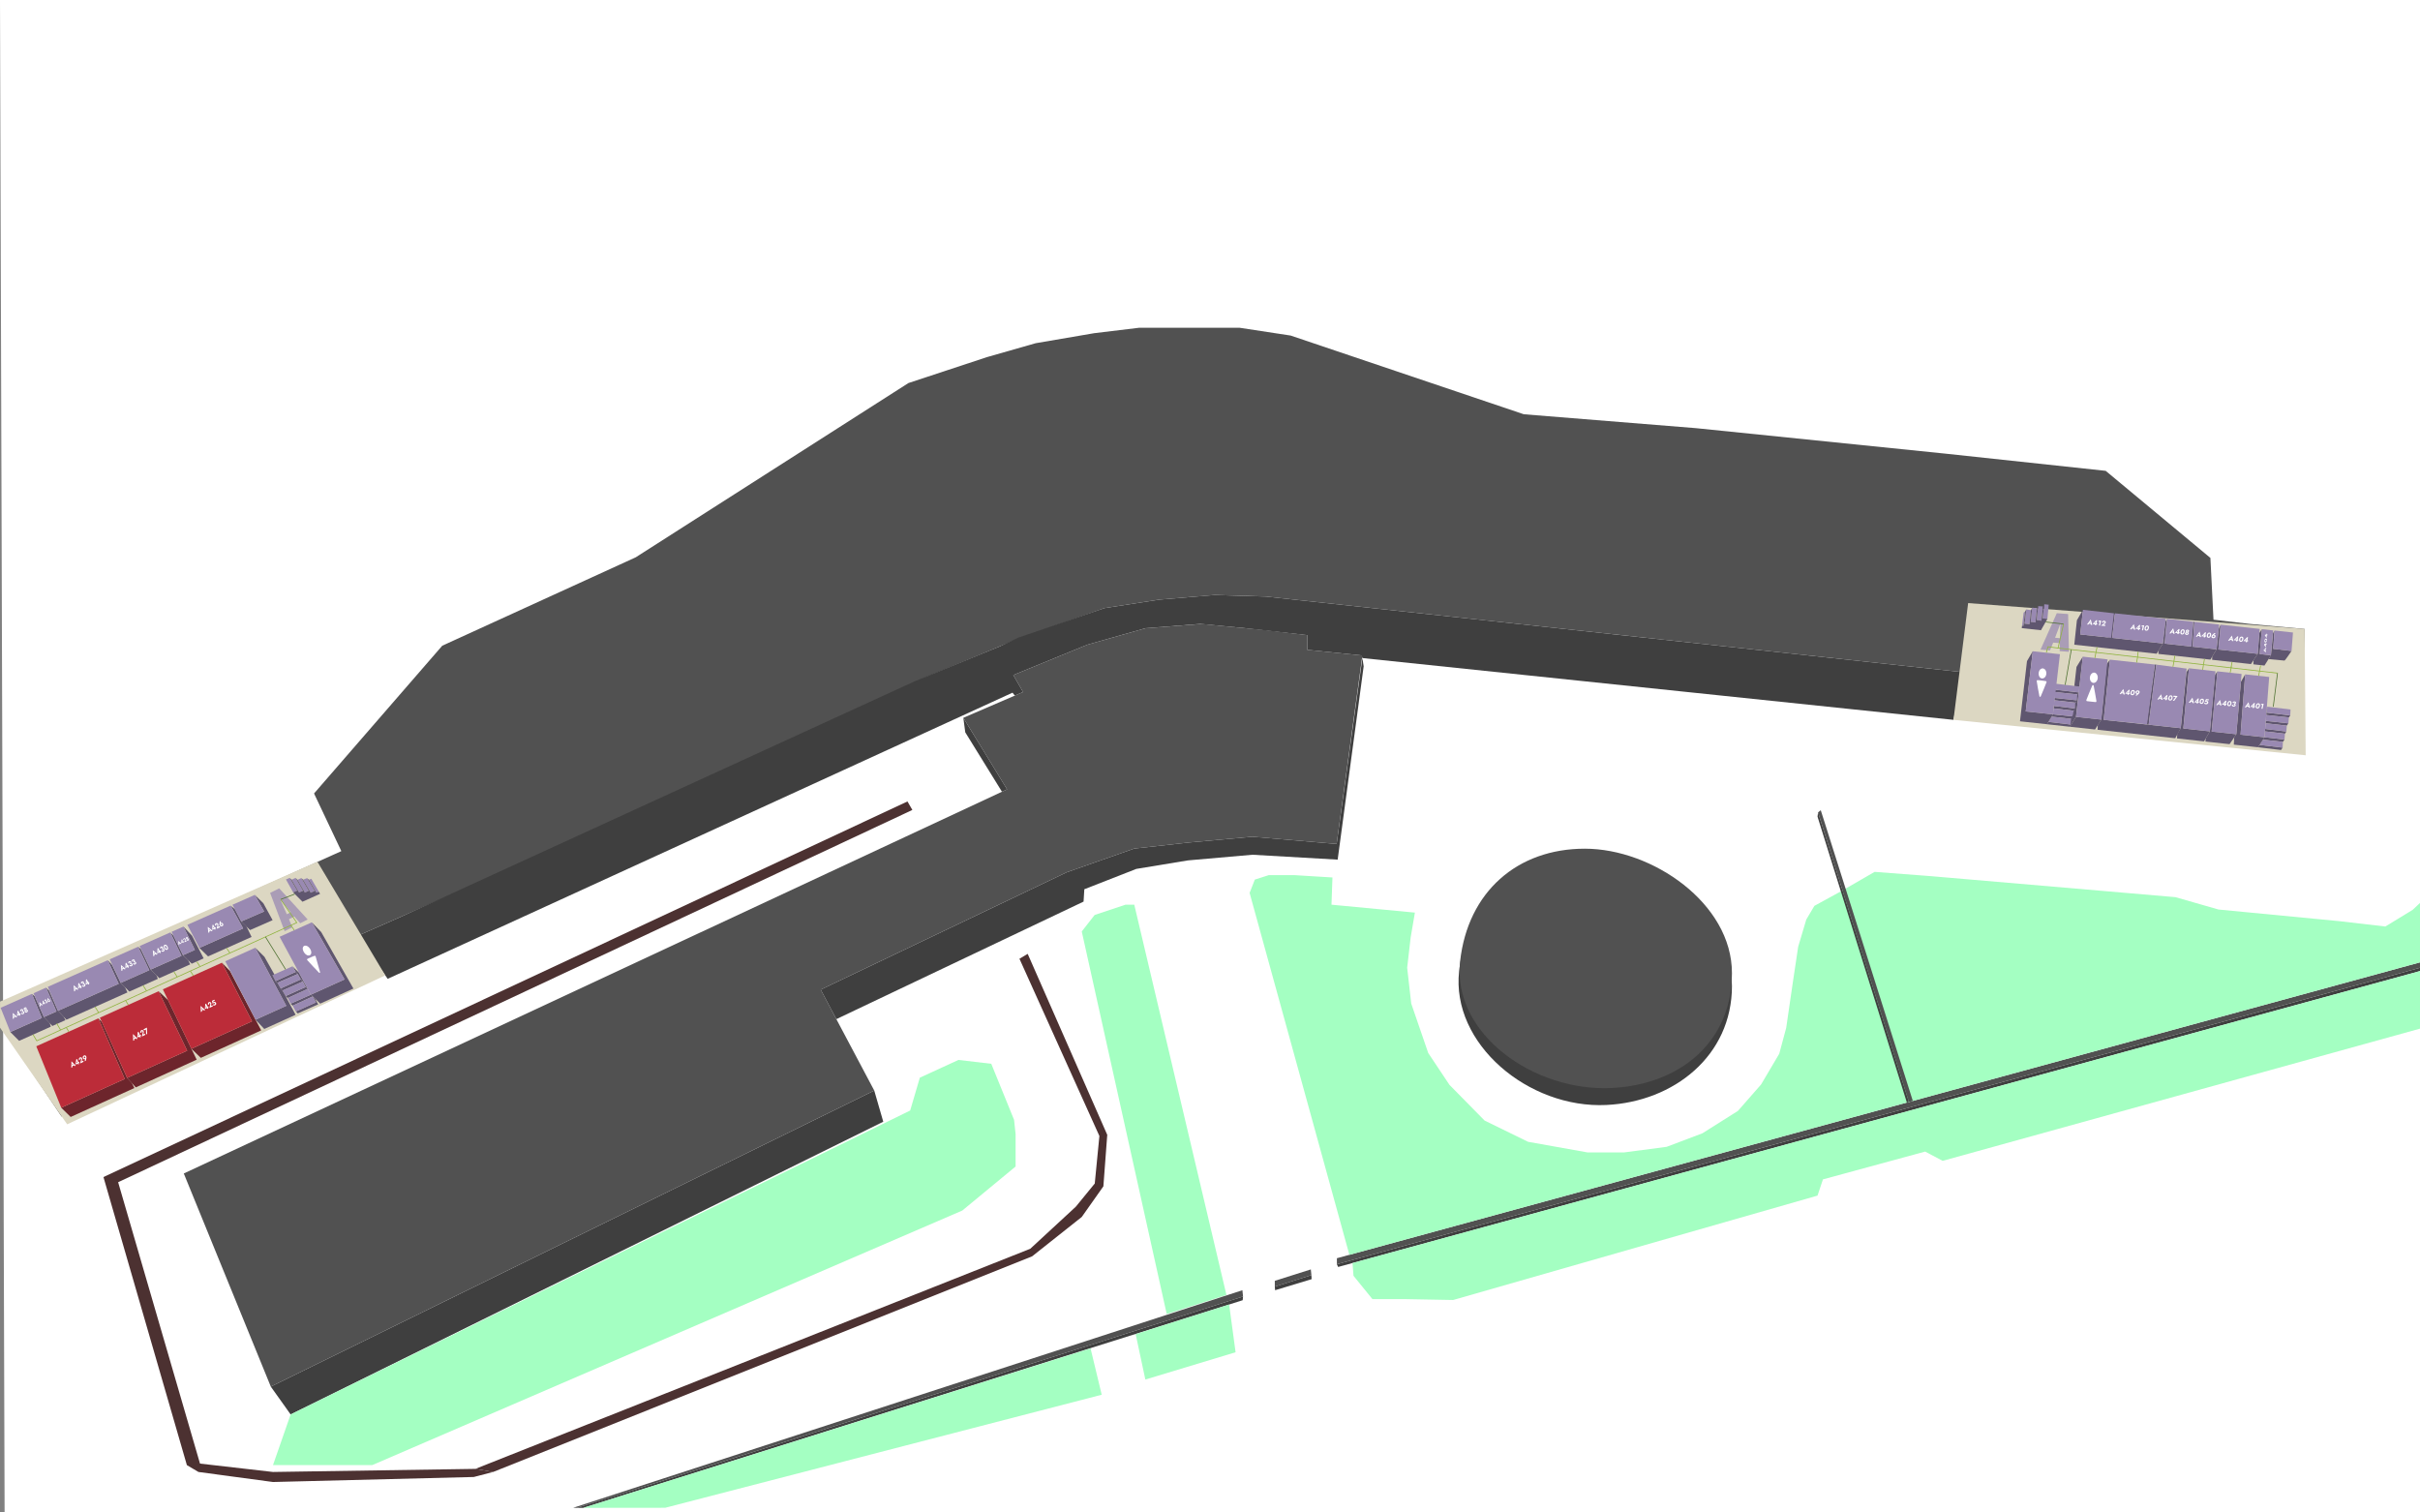<?xml version="1.0" encoding="utf-8"?>
<!-- Generator: Adobe Illustrator 26.3.1, SVG Export Plug-In . SVG Version: 6.00 Build 0)  -->
<svg version="1.1" id="svg" xmlns="http://www.w3.org/2000/svg" xmlns:xlink="http://www.w3.org/1999/xlink" x="0px" y="0px"
	 width="1600px" height="1000px" viewBox="0 0 1600 1000" enable-background="new 0 0 1600 1000" xml:space="preserve">
<rect x="0" y="0" width="1600" height="1000" fill="#808080" stroke="none"/>
<polyline fill="#ffffff00" points="0,0 1600,0 1600,1000 3.043,1000 "/>
<g id="Map">
	<polyline fill="#515151" points="179.043,916.787 578.021,721.042 542.617,654.318 
		705.34,576.701 749.936,561.042 786.702,556.957 828.038,553.212 883.723,557.978 
		900.745,433.382 864.319,429.638 864.319,419.934 837.426,416.701 794.191,412.506 
		757.426,415.34 718.957,426.233 669.936,446.318 676.404,457.553 636.915,474.574 
		665.851,521.893 121.511,775.85 	"/>
	<polyline fill="#515151" points="3.043,662.829 225.681,562.744 207.638,524.616 292.404,426.914 
		420.293,368.49 600.62,253.253 652.574,236.106 684.745,226.914 723.553,220.276 
		753.17,216.701 795.043,216.701 819.553,216.701 853.318,221.852 1007.468,273.893 
		1121.34,283.084 1286.277,299.936 1392.189,311.302 1461.426,368.872 1463.468,409.723 
		1487.468,412.506 1523.723,415.85 1523.723,468.957 836.915,394.404 803.213,393.382 
		766.447,396.446 730.191,402.063 671.468,422.999 612.745,447.51 357.426,565.467 
		23.468,712.531 	"/>
	<polyline fill="#3F3F3F" points="40.702,738.191 251.723,640.531 256.319,647.17 669.426,457.978 
		670.962,459.898 676.404,457.553 669.936,446.318 718.957,426.233 757.426,415.34 
		793.766,412.506 824.006,415.399 862.067,419.664 864.319,419.934 864.319,429.638 
		900.257,433.332 900.745,435.084 1291.553,475.936 1292.404,471.68 1513.34,496.882 
		1523.723,468.957 836.915,394.404 818.714,393.852 803.213,393.382 766.447,396.446 
		730.191,402.063 673.255,421.58 661.182,427.293 605.34,450.191 266.083,605.692 
		23.468,712.531 	"/>
	<polyline fill="#3F3F3F" points="179.043,916.787 578.021,721.042 583.979,741.638 
		192.149,935.17 	"/>
	<polyline fill="#3F3F3F" points="542.617,654.318 705.34,576.701 749.936,561.042 
		786.254,557.007 828.038,553.212 883.723,557.978 900.745,435.084 901.596,440.531 
		884.404,568.359 828.038,565.125 785.34,568.87 751.298,574.487 716.915,587.935 
		716.404,596.106 552.961,673.813 	"/>
	<path fill="#3F3F3F" d="M1145.085,651.939c0,46.063-38.378,76.472-82.979,78.635
		c-51.516,2.498-102.792-40.483-97.393-88.511
		c5.145-45.775,36.57-69.852,81.223-69.852
		C1090.589,572.212,1145.085,605.876,1145.085,651.939z"/>
	<path fill="#515151" d="M1145.085,643.34c0,46.063-34.972,73.85-79.572,76.013
		c-51.516,2.498-105.527-35.894-100.129-83.922
		c5.145-45.775,37.771-74.304,82.424-74.304
		C1092.461,561.127,1145.085,597.277,1145.085,643.34z"/>
	<polyline fill="#A4FFC2" points="180.489,968.674 246.106,968.674 636.234,800.361 
		671.468,771.255 671.468,749.808 670.447,740.361 655.383,703.34 633.681,700.787 
		608.149,712.531 601.766,734.233 192.149,935.17 	"/>
	<polyline fill="#A4FFC2" points="715.213,615.85 723.723,604.957 744.149,598.148 
		749.936,598.148 810.872,856.191 771.383,868.787 	"/>
	<polyline fill="#515151" points="379,996.882 821.426,853.042 821.851,857.212 381.511,996.943 	"/>
	<polyline fill="#515151" points="842.851,846.829 866.66,839.297 867.043,843.063 
		842.851,850.659 	"/>
	<polyline fill="#515151" points="883.894,831.893 1600,636.276 1600,639.85 883.894,835.85 	"/>
	<polyline fill="#3F3F3F" points="385.596,996.943 821.609,859.656 821.851,857.212 
		381.511,996.943 	"/>
	<polyline fill="#3F3F3F" points="843.043,853.042 867.191,845.733 867.043,843.063 
		842.851,850.659 	"/>
	<polyline fill="#3F3F3F" points="884.707,837.67 1600,642.031 1600,639.85 883.894,835.85 	"/>
	<polyline fill="#A4FFC2" points="826.191,590.361 829.638,581.553 838.83,578.616 855.936,578.616 
		880.957,580.148 880.319,598.148 935.468,603.382 932.66,619.85 930.362,639.85 
		933.043,663.51 944.277,696.191 958.319,717.255 981.553,740.872 1010.277,754.914 
		1049.596,761.935 1073.851,761.935 1101.936,758.233 1125.553,749.297 1149.043,734.489 
		1164.362,716.999 1176.362,696.701 1180.957,679.595 1185.298,649.85 1188.872,625.978 
		1194.234,607.978 1199.596,598.914 1217.085,589.34 1239.426,576.446 1276.319,579.255 
		1438.319,593.17 1466.787,601.34 1546.319,608.999 1577.085,612.574 1595.085,601.595 
		1600,596.999 1600,636.276 892.15,829.638 	"/>
	<polyline fill="#515151" points="1262.075,728.586 1264.681,727.874 1203.808,535.691 
		1202.021,537.127 	"/>
	<path fill="#515151" d="M1246.341,738.76"/>
	<polyline fill="#3F3F3F" points="1260.737,728.951 1201.67,539.935 1202.021,537.127 
		1262.075,728.586 	"/>
	<polyline fill="#4C3131" points="674.021,633.893 679.468,630.659 732.064,750.318 
		729.511,784.361 715.213,804.616 682.362,830.659 326.021,973.212 314.277,971.17 
		681.17,825.638 711.298,797.808 723.809,782.489 726.872,751.084 	"/>
	<polyline fill="#4C3131" points="599.979,529.893 603.213,535.51 78.106,781.638 
		132.234,967.68 180.489,973.212 314.277,971.17 326.021,973.212 313.255,976.531 
		180.489,979.85 131.213,973.212 123.553,968.674 68.404,778.233 	"/>
	<polyline fill="#A4FFC2" points="812.661,862.489 816.915,894.063 757.255,912.106 
		750.844,882.059 	"/>
	<polyline fill="#A4FFC2" points="721.028,891.499 728.404,922.148 439.809,996.882 
		385.596,996.943 	"/>
	<polyline fill="#A4FFC2" points="894.225,835.066 894.872,843.51 907.383,858.914 
		928.319,858.914 960.745,859.51 1201.67,790.489 1205.255,779.765 1272.83,761.382 
		1284.404,767.51 1600,680.106 1600,642.031 	"/>
	<polyline fill="#3F3F3F" points="638.191,484.191 636.915,474.574 665.851,521.893 662.464,523.473 
			"/>
</g>
<g id="Ground">
	<polyline fill="#DCD7C2" points="0.037,662.245 209.848,569.723 254.737,644.884 44.407,743.355 
		0.003,679.452 	"/>
	<polygon fill="#DCD7C2" points="1524.421,499.361 1523.726,415.847 1301.254,398.734 
		1291.553,475.936 	"/>
</g>
<g id="ladder">
	<polyline fill="#5F566F" points="196.868,670.033 195.569,668.76 208.875,662.764 
		206.767,658.802 208.242,660.251 210.397,664.012 	"/>
	<polyline fill="#5F566F" points="192.108,663.609 205.551,657.641 206.767,658.802 
		193.468,664.935 	"/>
	<polyline fill="#5F566F" points="188.814,658.565 202.108,652.579 203.48,653.811 
		190.188,659.863 	"/>
	<polyline fill="#5F566F" points="185.542,653.542 198.839,647.55 200.173,648.95 186.726,654.918 	
		"/>
	<polyline fill="#5F566F" points="182.173,648.681 195.507,642.576 196.794,643.984 183.398,649.799 
			"/>
	<polyline fill="#5F566F" points="195.507,642.576 193.343,638.911 197.661,643.046 
		205.49,657.551 203.41,653.796 202.108,652.579 200.173,648.95 198.839,647.55 
		196.794,643.984 	"/>
	<polygon fill="#9989B2" points="195.507,642.576 182.173,648.681 180.129,644.745 193.343,638.911 
			"/>
	<polygon fill="#9989B2" points="198.839,647.55 185.542,653.542 183.398,649.799 196.794,643.984 	
		"/>
	<polygon fill="#9989B2" points="202.108,652.579 188.814,658.565 186.726,654.918 200.173,648.95 	
		"/>
	<polygon fill="#9989B2" points="205.551,657.641 192.108,663.609 190.188,659.863 203.431,653.833 	
		"/>
	<polygon fill="#9989B2" points="208.875,662.764 195.569,668.76 193.468,664.935 
		206.767,658.802 	"/>
	<polygon fill="#9989B2" points="191.497,580.407 189.059,581.46 193.816,589.991 196.459,588.831 
			"/>
	<polygon fill="#9989B2" points="200.324,588.946 197.719,590.052 192.8,581.618 
		195.391,580.422 	"/>
	<polygon fill="#9989B2" points="204.104,588.975 201.565,590.137 196.689,581.695 199.201,580.548 
			"/>
	<polygon fill="#9989B2" points="208.037,589.067 205.414,590.221 200.369,581.597 203.011,580.597 
			"/>
	<polygon fill="#9989B2" points="210.807,589.578 209.187,590.193 204.188,581.644 
		205.831,581.022 	"/>
	<polyline fill="#5F566F" points="211.609,590.957 210.807,589.578 209.187,590.193 
		204.188,581.644 203.011,580.597 208.037,589.067 205.414,590.221 200.369,581.597 
		199.201,580.548 204.104,588.975 201.565,590.137 196.689,581.695 195.391,580.422 
		200.324,588.946 197.719,590.052 192.8,581.618 191.497,580.407 196.459,588.831 
		193.816,589.991 199.983,596.191 	"/>
	<polygon fill="#9989B2" points="1353.674,409.174 1350.504,408.836 1351.61,399.507 
		1354.525,399.809 	"/>
	<polygon fill="#9989B2" points="1349.694,410.421 1346.569,409.923 1347.567,400.758 
		1350.734,400.907 	"/>
	<polygon fill="#9989B2" points="1345.743,411.586 1342.613,411.161 1343.627,401.726 
		1346.768,402.227 	"/>
	<polygon fill="#9989B2" points="1341.801,412.726 1338.562,412.334 1339.685,402.918 
		1342.81,403.416 	"/>
	<polygon fill="#9989B2" points="1338.88,404.41 1337.821,413.777 1336.898,413.63 
		1337.941,404.955 	"/>
	<polyline fill="#5F566F" points="1336.698,415.299 1336.898,413.63 1337.821,413.777 
		1338.88,404.41 1339.685,402.918 1338.562,412.334 1341.801,412.726 1342.81,403.416 
		1343.627,401.726 1342.613,411.161 1345.743,411.586 1346.768,402.227 1347.567,400.758 
		1346.569,409.923 1349.694,410.421 1350.734,400.907 1351.61,399.507 1350.504,408.836 
		1353.674,409.174 1349.382,416.677 	"/>
	<polyline fill="#5F566F" points="1359.057,452.411 1359.375,452.071 1359.005,456.027 
		1374.47,457.81 1373.596,459.15 1358.675,457.542 	"/>
	<polyline fill="#5F566F" points="1358.383,461.449 1373.26,463.038 1372.204,464.586 
		1358.269,462.982 	"/>
	<polyline fill="#5F566F" points="1357.943,466.74 1371.962,468.453 1371.006,469.892 
		1357.753,468.36 	"/>
	<polyline fill="#5F566F" points="1357.349,472.322 1370.748,473.706 1369.7,475.278 
		1356.439,473.809 	"/>
	<polyline fill="#5F566F" points="1354.319,477.28 1369.528,479.08 1368.51,480.5 
		1353.308,478.84 	"/>
	<polygon fill="#9989B2" points="1371.962,468.453 1357.833,466.727 1358.269,462.982 
		1372.204,464.586 	"/>
	<polygon fill="#9989B2" points="1370.748,473.706 1357.289,472.316 1357.753,468.36 
		1371.006,469.892 	"/>
	<polygon fill="#9989B2" points="1369.528,479.08 1354.319,477.28 1356.439,473.809 
		1369.7,475.278 	"/>
	<polygon fill="#9989B2" points="1374.47,457.81 1359.005,456.027 1359.375,452.071 
		1374.817,453.942 	"/>
	<polygon fill="#9989B2" points="1373.26,463.038 1358.383,461.449 1358.675,457.542 
		1373.596,459.15 	"/>
	<polyline fill="#5F566F" points="1498.739,467.58 1499.06,467.239 1498.676,471.204 
		1514.217,472.996 1513.334,474.337 1498.339,472.722 	"/>
	<polyline fill="#5F566F" points="1498.035,476.637 1512.985,478.234 1511.919,479.785 
		1497.915,478.173 	"/>
	<polyline fill="#5F566F" points="1497.622,481.945 1511.664,483.66 1510.699,485.102 
		1497.495,483.576 	"/>
	<polyline fill="#5F566F" points="1497.193,487.461 1510.428,488.923 1509.37,490.499 
		1496.165,489.036 	"/>
	<polyline fill="#5F566F" points="1493.902,492.5 1509.186,494.309 1508.097,495.88 
		1492.882,494.064 	"/>
	<polygon fill="#9989B2" points="1511.664,483.66 1497.622,481.945 1497.915,478.173 
		1511.919,479.785 	"/>
	<polygon fill="#9989B2" points="1510.428,488.923 1497.193,487.461 1497.495,483.576 
		1510.699,485.102 	"/>
	<polygon fill="#9989B2" points="1509.186,494.309 1493.902,492.5 1496.165,489.036 
		1509.37,490.499 	"/>
	<polygon fill="#9989B2" points="1514.217,472.996 1498.676,471.204 1499.06,467.239 
		1514.416,469.1 	"/>
	<polygon fill="#9989B2" points="1512.985,478.234 1498.035,476.637 1498.339,472.722 
		1513.334,474.337 	"/>
</g>
<g id="MNOINT-unactive_00000183932100103221483970000004296990119976957340_">
	<polyline fill="#5F566F" points="6.827,682.327 27.675,673.05 21.115,657.119 22.969,658.73 
		29.018,672.454 32.861,676.413 33.626,678.793 12.64,688.173 	"/>
	<polyline fill="#5F566F" points="29.018,672.454 37.333,668.755 30.46,652.967 32.538,655.1 
		38.348,668.315 42.102,672.252 43.295,674.471 34.613,678.352 	"/>
	<polyline fill="#5F566F" points="38.348,668.315 78.481,650.448 71.246,634.846 74.109,637.997 
		79.817,649.852 82.647,652.713 84.262,656.161 43.921,674.191 	"/>
	<polyline fill="#5F566F" points="79.817,649.852 98.682,641.46 91.308,625.933 93.102,627.481 
		99.626,641.04 103.434,644.818 104.368,647.174 85.509,655.604 	"/>
	<polyline fill="#5F566F" points="99.626,641.04 119.992,631.979 112.575,616.484 
		114.721,618.624 120.982,631.524 124.438,634.896 125.751,637.618 105.322,646.748 	"/>
	<polyline fill="#5F566F" points="120.982,631.524 128.837,628.043 121.296,612.61 126.926,618.623 
		134.648,633.641 126.759,637.167 	"/>
	<polyline fill="#5F566F" points="131.819,626.737 160.748,613.846 152.477,598.757 155.384,601.235 
		159.527,609.225 162.838,612.288 166.332,619.479 137.563,632.338 	"/>
	<polyline fill="#5F566F" points="159.527,609.225 174.627,602.648 168.459,591.656 
		174.105,597.188 180.239,608.379 165.327,614.926 	"/>
	<polyline fill="#6D252C" points="40.5,732.388 82.489,713.373 65.019,673.305 67.315,675.619 
		84.036,712.672 87.221,716.075 88.845,719.366 46.724,738.496 	"/>
	<polyline fill="#6D252C" points="84.036,712.672 123.763,694.681 104.864,655.375 111.118,661.24 
		130.029,700.621 89.784,718.94 	"/>
	<polyline fill="#6D252C" points="126.566,693.411 166.638,675.264 146.724,636.509 152.014,641.945 
		168.906,674.114 172.71,681.242 132.775,699.415 	"/>
	<polyline fill="#5F566F" points="168.968,674.209 189.275,665.012 168.761,626.621 
		174.809,632.572 181.401,644.255 180.129,644.745 182.173,648.681 183.398,649.799 
		185.542,653.542 186.726,654.918 188.814,658.565 195.438,670.944 174.722,680.314 	"/>
	<polyline fill="#5F566F" points="205.551,657.641 227.805,647.562 206.15,609.804 212.358,616.223 
		233.67,653.592 211.704,663.568 	"/>
	<polyline fill="#5F566F" points="1373.165,410.074 1377.172,403.19 1375.353,419.449 
		1429.981,425.427 1425.881,432.219 1371.428,426.251 	"/>
	<polyline fill="#5F566F" points="1431.612,411.097 1432.66,409.184 1431.208,425.561 
		1465.498,429.313 1461.418,436.114 1427.068,432.349 1427.062,430.212 1429.981,425.427 	
		"/>
	<polyline fill="#5F566F" points="1467.001,415.485 1468.203,413.024 1466.702,429.445 
		1492.698,432.29 1488.237,439.053 1462.564,436.24 1462.63,434.093 1465.487,429.349 	
		"/>
	<path fill="#5F566F" d="M1493.763,418.497l1.685-2.531l-1.458,16.464l7.449,0.815
		l-4.262,6.787l-7.378-0.809l0.133-2.742l2.766-4.193"/>
	<path fill="#5F566F" d="M1502.806,418.688l1.001-1.819l-0.862,12.114l12.123,1.407
		c0,0-4.279,6.422-4.673,6.359l-10.545-0.975l1.588-2.529"/>
	<polyline fill="#5F566F" points="1481.582,450.859 1484.416,445.866 1481.346,485.746 
		1497.193,487.461 1492.882,494.064 1476.901,492.321 1477.149,487.511 1478.556,485.444 	"/>
	<polyline fill="#5F566F" points="1340.155,437.095 1343.969,430.582 1339.316,470.37 
		1357.349,472.322 1353.367,478.832 1335.523,476.902 	"/>
	<polyline fill="#5F566F" points="1372.896,440.958 1377.058,434.159 1374.817,453.942 
		1371.46,453.535 	"/>
	<polyline fill="#5F566F" points="1372.549,473.968 1368.51,480.5 1368.8,479.447 
		1368.983,478.856 1369.298,475.181 1370.423,472.878 1371.13,469.265 1371.888,468.144 
		1372.021,465.059 1373.146,462.754 1373.461,459.077 1374.36,457.978 	"/>
	<path fill="#5F566F" d="M1368.51,480.5l16.644,1.815l4.152-6.533l-16.757-1.814"/>
	<polyline fill="#5F566F" points="1392.803,439.164 1394.982,436.134 1390.868,475.951 
		1441.822,481.467 1438.176,488.099 1386.819,482.497 1386.96,479.258 1389.238,475.896 	"/>
	<polyline fill="#5F566F" points="1445.575,444.483 1447.264,441.823 1443.514,481.65 
		1461.076,483.551 1457.232,490.176 1439.353,488.226 1439.491,485.202 1441.822,481.467 	"/>
	<path fill="#5F566F" d="M1464.43,446.25l1.614-2.383l-3.796,39.811l16.307,1.765
		l-4.454,6.572l-15.971-1.742l0.218-2.046l2.728-4.676"/>
	<line fill="none" x1="169.037" y1="674.313" x2="189.275" y2="665.012"/>
	<polyline fill="#5F566F" points="1395.699,405.994 1398.31,405.498 1396.483,421.763 
		1393.573,421.443 	"/>
	<polyline fill="#5F566F" points="1450.083,411.066 1450.817,411.148 1449.71,427.586 
		1448.652,427.483 	"/>
	<polyline fill="#5F566F" points="1424.697,439.367 1425.635,439.409 1420.596,479.147 
		1419.206,478.906 	"/>
</g>
<g id="MLOC-interactive_00000179614282974419561230000017699703406303397055_">
	<polygon id="Adch" fill="#9989B2" points="21.115,657.119 0.416,666.315 6.827,682.327 
		27.675,673.05 	"/>
	<polygon id="Adcf" fill="#9989B2" points="30.46,652.967 22.15,656.726 29.018,672.454 
		37.317,668.707 	"/>
	<polygon id="Adcd" fill="#9989B2" points="71.246,634.846 31.584,652.468 38.348,668.315 
		78.481,650.448 	"/>
	<polygon id="Adcc" fill="#9989B2" points="91.308,625.933 72.523,634.279 79.817,649.852 
		98.682,641.46 	"/>
	<polygon id="Adck" fill="#9989B2" points="112.575,616.484 92.3,625.492 99.626,641.04 
		119.992,631.979 	"/>
	<polygon id="Adbh" fill="#9989B2" points="128.837,628.043 120.982,631.524 113.457,616.092 
		121.296,612.61 	"/>
	<polygon id="Adbf" fill="#9989B2" points="152.477,598.757 123.883,611.461 131.819,626.737 
		160.748,613.846 	"/>
	<polygon fill="#9989B2" points="174.627,602.648 159.527,609.225 153.696,598.215 168.459,591.656 	
		"/>
	<polygon id="Adkg" fill="#9989B2" points="1445.726,442.049 1425.635,439.409 1420.596,479.147 
		1441.822,481.467 	"/>
	<polygon id="ToiletMAdki" fill="#9989B2" points="1361.949,432.539 1343.969,430.582 1339.316,470.37 
		1357.289,472.316 	"/>
	<polygon id="ToiletJAdki" fill="#9989B2" points="1393.467,435.969 1377.058,434.159 1372.549,473.968 
		1389.306,475.782 	"/>
	<polygon id="Adki" fill="#9989B2" points="1424.697,439.367 1394.982,436.134 1390.868,475.951 
		1419.51,478.938 	"/>
	<polygon id="Adke" fill="#9989B2" points="1464.777,443.813 1447.264,441.823 1443.514,481.65 
		1461.076,483.551 	"/>
	<polygon id="Adkc" fill="#9989B2" points="1482.044,445.608 1466.044,443.867 1462.248,483.678 
		1478.556,485.444 	"/>
	<polygon id="Adka" fill="#9989B2" points="1500.293,447.594 1484.416,445.866 1481.346,485.746 
		1497.193,487.461 	"/>
	<polygon id="Adab" fill="#9989B2" points="1397.635,405.487 1377.172,403.19 1375.353,419.449 
		1395.76,421.682 	"/>
	<polygon id="Adkh" fill="#9989B2" points="1450.083,411.066 1432.66,409.184 1431.208,425.561 
		1448.859,427.493 	"/>
	<polygon id="Adkf" fill="#9989B2" points="1467.235,412.921 1450.817,411.148 1449.71,427.586 
		1465.498,429.313 	"/>
	<polygon id="Adak" fill="#9989B2" points="1431.904,409.127 1398.31,405.498 1396.483,421.763 
		1429.981,425.427 	"/>
	<polygon id="Adkd" fill="#9989B2" points="1494.035,415.814 1468.203,413.024 1466.702,429.445 
		1492.698,432.29 	"/>
	<polygon id="Adkdo" fill="#9989B2" points="1502.923,416.818 1495.448,415.967 1493.99,432.431 
		1501.439,433.246 	"/>
	<polygon fill="#9989B2" points="1516.021,418.189 1503.807,416.87 1502.945,428.984 
		1515.068,430.391 	"/>
	<polygon id="Adbi" fill="#BC2C39" points="65.019,673.305 23.992,691.768 40.5,732.388 
		82.489,713.373 	"/>
	<polygon id="Adbg" fill="#BC2C39" points="104.864,655.375 66.026,672.852 84.036,712.672 
		123.763,694.681 	"/>
	<polygon id="Adbe" fill="#BC2C39" points="166.638,675.264 126.566,693.411 107.674,654.11 
		146.724,636.509 	"/>
	<polygon fill="#9989B2" points="189.275,665.012 168.968,674.209 148.933,635.544 
		168.761,626.621 	"/>
	<polygon id="ToiletAdbf" fill="#9989B2" points="206.15,609.804 184.863,619.375 205.551,657.641 
		227.802,647.564 	"/>
</g>
<g id="logo">
	<g>
		<path fill="#FFFFFF" d="M10.616,672.686L10.089,672.208l-0.868,0.414l0.015,0.722
			l-0.752,0.358l-0.036-3.995l2.919,2.621L10.616,672.686z M9.048,671.049
			l0.05,0.937l0.606-0.289L9.048,671.049z"/>
		<path fill="#FFFFFF" d="M11.171,671.754l0.438-3.314l0.492-0.234l0.862,1.917l0.43-0.205
			l0.288,0.641l-0.43,0.205l0.248,0.55l-0.688,0.328l-0.247-0.55L11.171,671.754z
			 M11.803,670.793l0.589-0.281l-0.417-0.928L11.803,670.793z"/>
		<path fill="#FFFFFF" d="M15.362,670.511c-0.219,0.104-0.429,0.146-0.632,0.12
			c-0.202-0.024-0.382-0.097-0.537-0.219c-0.155-0.121-0.275-0.274-0.358-0.457
			l0.653-0.311c0.069,0.154,0.163,0.247,0.283,0.281
			c0.119,0.033,0.235,0.022,0.347-0.032c0.114-0.054,0.193-0.13,0.238-0.228
			c0.043-0.1,0.037-0.215-0.024-0.349c-0.058-0.13-0.153-0.213-0.283-0.248
			c-0.131-0.034-0.295-0.006-0.496,0.09l-0.217-0.483
			c0.154-0.073,0.256-0.173,0.309-0.3c0.055-0.126,0.057-0.243,0.008-0.352
			c-0.042-0.092-0.101-0.154-0.178-0.189c-0.076-0.032-0.167-0.026-0.27,0.024
			c-0.102,0.048-0.171,0.124-0.207,0.226c-0.036,0.102-0.031,0.206,0.017,0.313
			l-0.609,0.29c-0.084-0.187-0.119-0.372-0.104-0.553
			c0.014-0.184,0.074-0.35,0.18-0.505c0.107-0.152,0.257-0.277,0.453-0.37
			c0.205-0.098,0.397-0.141,0.575-0.132c0.177,0.008,0.333,0.061,0.467,0.153
			c0.135,0.095,0.237,0.221,0.309,0.38c0.072,0.16,0.091,0.316,0.057,0.468
			c-0.033,0.155-0.109,0.296-0.228,0.427c0.203-0.016,0.38,0.016,0.536,0.098
			c0.156,0.083,0.28,0.226,0.37,0.426c0.081,0.18,0.11,0.359,0.086,0.539
			c-0.024,0.179-0.098,0.345-0.223,0.5
			C15.761,670.275,15.586,670.405,15.362,670.511z"/>
		<path fill="#FFFFFF" d="M16.341,668.934c-0.093-0.206-0.12-0.399-0.079-0.577
			c0.042-0.177,0.118-0.333,0.227-0.469c-0.15-0.009-0.29-0.054-0.421-0.133
			c-0.132-0.082-0.236-0.208-0.313-0.379c-0.079-0.174-0.103-0.342-0.074-0.506
			c0.029-0.163,0.099-0.31,0.211-0.441c0.112-0.13,0.251-0.235,0.418-0.315
			c0.169-0.081,0.338-0.121,0.504-0.124c0.169-0.003,0.322,0.038,0.461,0.121
			c0.139,0.083,0.247,0.212,0.326,0.386c0.078,0.171,0.104,0.334,0.08,0.49
			c-0.026,0.154-0.082,0.292-0.169,0.414c0.171,0.001,0.336,0.042,0.493,0.125
			c0.159,0.084,0.284,0.229,0.377,0.435c0.086,0.19,0.112,0.376,0.079,0.556
			c-0.034,0.181-0.111,0.347-0.232,0.495c-0.122,0.147-0.273,0.263-0.452,0.349
			c-0.181,0.086-0.363,0.128-0.552,0.129c-0.188,0.001-0.362-0.046-0.52-0.137
			C16.547,669.264,16.427,669.124,16.341,668.934z M16.945,668.506
			c0.062,0.136,0.146,0.224,0.25,0.262c0.106,0.037,0.208,0.033,0.308-0.014
			c0.098-0.047,0.167-0.124,0.207-0.231c0.039-0.106,0.027-0.228-0.034-0.365
			c-0.05-0.111-0.129-0.19-0.236-0.235c-0.108-0.044-0.211-0.043-0.309,0.004
			c-0.099,0.047-0.167,0.127-0.205,0.241
			C16.888,668.282,16.894,668.395,16.945,668.506z M16.408,667.15
			c0.047,0.103,0.114,0.175,0.203,0.214c0.087,0.038,0.175,0.037,0.262-0.004
			c0.086-0.041,0.142-0.109,0.169-0.202c0.027-0.094,0.017-0.192-0.03-0.296
			c-0.047-0.103-0.112-0.176-0.196-0.214c-0.084-0.039-0.172-0.037-0.263,0.006
			c-0.089,0.043-0.146,0.111-0.175,0.202
			C16.351,666.948,16.362,667.047,16.408,667.15z"/>
	</g>
	<g>
		<path fill="#FFFFFF" d="M27.771,664.746l-0.409-0.35l-0.594,0.288l0.059,0.521
			l-0.514,0.249l-0.294-2.883l2.267,1.926L27.771,664.746z M26.538,663.545
			l0.099,0.677l0.414-0.201L26.538,663.545z"/>
		<path fill="#FFFFFF" d="M28.106,664.079l0.092-2.386l0.337-0.163l0.745,1.393
			l0.294-0.143l0.249,0.465l-0.294,0.143l0.214,0.4l-0.471,0.228l-0.214-0.401
			L28.106,664.079z M28.494,663.394l0.404-0.196l-0.361-0.675L28.494,663.394z"/>
		<path fill="#FFFFFF" d="M31.024,663.234c-0.149,0.072-0.299,0.098-0.444,0.078
			c-0.147-0.02-0.28-0.075-0.4-0.164c-0.119-0.089-0.216-0.202-0.288-0.336
			l0.447-0.216c0.06,0.112,0.133,0.181,0.222,0.207
			c0.087,0.025,0.169,0.019,0.246-0.018c0.079-0.038,0.13-0.092,0.156-0.162
			c0.024-0.072,0.011-0.155-0.041-0.252c-0.051-0.094-0.124-0.155-0.218-0.183
			c-0.096-0.026-0.212-0.007-0.349,0.059l-0.188-0.352
			c0.105-0.05,0.173-0.122,0.203-0.212c0.03-0.091,0.023-0.176-0.019-0.255
			c-0.035-0.066-0.081-0.112-0.139-0.138c-0.057-0.026-0.122-0.02-0.193,0.015
			c-0.07,0.034-0.114,0.087-0.133,0.161c-0.02,0.072-0.008,0.148,0.033,0.225
			l-0.417,0.202c-0.072-0.135-0.11-0.269-0.112-0.401
			c-0.002-0.132,0.031-0.251,0.096-0.361c0.067-0.109,0.166-0.196,0.3-0.261
			c0.141-0.069,0.275-0.099,0.403-0.089c0.128,0.008,0.243,0.047,0.345,0.116
			c0.102,0.069,0.184,0.162,0.247,0.279c0.061,0.115,0.086,0.228,0.071,0.337
			c-0.014,0.111-0.058,0.213-0.135,0.304c0.144-0.008,0.273,0.017,0.391,0.079
			c0.116,0.061,0.214,0.164,0.292,0.311c0.071,0.131,0.103,0.262,0.097,0.389
			c-0.005,0.129-0.047,0.248-0.126,0.359
			C31.293,663.066,31.177,663.159,31.024,663.234z"/>
		<path fill="#FFFFFF" d="M31.494,660.108l0.574-0.278l-0.156,1.021
			c0.019-0.023,0.04-0.044,0.067-0.061c0.024-0.019,0.055-0.035,0.089-0.051
			c0.094-0.046,0.201-0.061,0.32-0.047c0.12,0.016,0.238,0.065,0.354,0.145
			c0.117,0.082,0.216,0.199,0.298,0.352c0.099,0.185,0.148,0.357,0.147,0.516
			c-0.002,0.158-0.042,0.298-0.123,0.418c-0.081,0.119-0.191,0.213-0.332,0.282
			c-0.138,0.067-0.283,0.097-0.433,0.089c-0.151-0.008-0.294-0.058-0.429-0.15
			c-0.136-0.093-0.254-0.231-0.353-0.416c-0.066-0.122-0.105-0.246-0.118-0.37
			c-0.012-0.123-0.013-0.245-0.001-0.365L31.494,660.108z M31.963,661.712
			c0.061,0.113,0.14,0.19,0.239,0.231c0.098,0.041,0.192,0.04,0.281-0.003
			c0.089-0.043,0.144-0.115,0.167-0.215c0.021-0.099,0.002-0.205-0.058-0.318
			c-0.062-0.114-0.141-0.192-0.238-0.234c-0.098-0.042-0.192-0.042-0.281,0.002
			c-0.089,0.043-0.144,0.115-0.167,0.215
			C31.883,661.491,31.902,661.597,31.963,661.712z"/>
	</g>
	<g>
		<path fill="#FFFFFF" d="M51.11,654.471l-0.578-0.494l-0.857,0.414l0.073,0.737
			l-0.741,0.358l-0.352-4.083l3.195,2.711L51.11,654.471z M49.375,652.78
			l0.124,0.959l0.598-0.288L49.375,652.78z"/>
		<path fill="#FFFFFF" d="M51.604,653.524l0.187-3.383l0.485-0.234l1.035,1.97
			l0.423-0.204l0.345,0.657l-0.424,0.204l0.297,0.565l-0.679,0.328l-0.297-0.565
			L51.604,653.524z M52.175,652.55l0.582-0.281l-0.5-0.953L52.175,652.55z"/>
		<path fill="#FFFFFF" d="M55.798,652.301c-0.216,0.104-0.429,0.142-0.638,0.116
			c-0.209-0.027-0.399-0.104-0.568-0.231c-0.168-0.125-0.303-0.282-0.402-0.471
			l0.643-0.31c0.083,0.158,0.186,0.253,0.31,0.289
			c0.125,0.035,0.243,0.027,0.354-0.026c0.113-0.055,0.188-0.133,0.226-0.232
			c0.035-0.101,0.019-0.219-0.054-0.356c-0.07-0.132-0.173-0.218-0.307-0.256
			c-0.136-0.038-0.304-0.009-0.501,0.087l-0.26-0.495
			c0.151-0.073,0.249-0.174,0.295-0.303c0.046-0.127,0.037-0.248-0.022-0.361
			c-0.049-0.093-0.114-0.159-0.195-0.195c-0.081-0.034-0.172-0.026-0.275,0.023
			c-0.101,0.049-0.165,0.125-0.195,0.228c-0.029,0.104-0.014,0.21,0.044,0.319
			l-0.6,0.29c-0.1-0.191-0.152-0.38-0.152-0.566
			c0-0.187,0.049-0.357,0.146-0.512c0.096-0.156,0.242-0.279,0.434-0.372
			c0.203-0.098,0.394-0.142,0.577-0.131c0.183,0.011,0.346,0.064,0.492,0.163
			c0.143,0.096,0.259,0.227,0.345,0.391c0.087,0.164,0.118,0.323,0.096,0.479
			c-0.023,0.156-0.089,0.3-0.199,0.434c0.204-0.015,0.39,0.02,0.555,0.105
			c0.166,0.087,0.304,0.233,0.412,0.44c0.097,0.185,0.142,0.37,0.131,0.552
			c-0.01,0.181-0.073,0.351-0.189,0.507
			C56.186,652.062,56.019,652.194,55.798,652.301z"/>
		<path fill="#FFFFFF" d="M56.687,651.071l0.179-3.377l0.485-0.234l1.039,1.967l0.423-0.204
			l0.346,0.656l-0.423,0.204l0.298,0.564l-0.678,0.328l-0.298-0.564L56.687,651.071z
			 M57.256,650.098l0.581-0.281l-0.502-0.952L57.256,650.098z"/>
	</g>
	<g>
		<path fill="#FFFFFF" d="M82.352,640.963l-0.571-0.475l-0.853,0.409l0.069,0.716
			l-0.738,0.354l-0.335-3.963l3.166,2.605L82.352,640.963z M80.635,639.336l0.12,0.929
			l0.595-0.285L80.635,639.336z"/>
		<path fill="#FFFFFF" d="M82.847,640.037l0.199-3.287l0.483-0.232l1.021,1.904
			l0.422-0.202l0.34,0.635l-0.422,0.203l0.294,0.547l-0.676,0.324l-0.293-0.547
			L82.847,640.037z M83.419,639.088l0.58-0.278l-0.494-0.922L83.419,639.088z"/>
		<path fill="#FFFFFF" d="M87.021,638.812c-0.215,0.103-0.426,0.143-0.634,0.119
			c-0.209-0.026-0.395-0.097-0.563-0.218c-0.167-0.121-0.301-0.273-0.399-0.456
			l0.641-0.308c0.082,0.153,0.185,0.246,0.31,0.28
			c0.123,0.032,0.24,0.023,0.349-0.03c0.113-0.054,0.188-0.13,0.226-0.226
			c0.038-0.098,0.021-0.213-0.049-0.345c-0.07-0.129-0.173-0.212-0.307-0.246
			c-0.134-0.036-0.301-0.007-0.497,0.088l-0.257-0.479
			c0.15-0.073,0.249-0.171,0.294-0.296s0.039-0.243-0.02-0.352
			c-0.049-0.091-0.113-0.152-0.194-0.186c-0.081-0.033-0.172-0.025-0.274,0.024
			c-0.099,0.048-0.165,0.12-0.193,0.222c-0.029,0.101-0.016,0.204,0.042,0.31
			l-0.598,0.287c-0.099-0.185-0.149-0.367-0.149-0.55
			c0.001-0.18,0.05-0.347,0.147-0.498c0.098-0.152,0.242-0.273,0.433-0.365
			c0.202-0.096,0.394-0.141,0.575-0.132c0.181,0.01,0.343,0.059,0.488,0.153
			c0.143,0.094,0.258,0.22,0.343,0.378c0.085,0.158,0.116,0.313,0.092,0.465
			c-0.022,0.152-0.09,0.292-0.199,0.423c0.202-0.017,0.387,0.017,0.552,0.098
			c0.165,0.082,0.301,0.223,0.408,0.422c0.097,0.18,0.139,0.359,0.128,0.534
			c-0.01,0.179-0.074,0.343-0.19,0.497
			C87.409,638.576,87.241,638.706,87.021,638.812z"/>
		<path fill="#FFFFFF" d="M89.404,637.668c-0.215,0.103-0.426,0.143-0.634,0.119
			c-0.208-0.025-0.396-0.097-0.564-0.218c-0.167-0.121-0.301-0.273-0.399-0.455
			l0.641-0.308c0.082,0.153,0.185,0.246,0.31,0.279
			c0.123,0.032,0.24,0.022,0.35-0.03c0.112-0.054,0.187-0.13,0.225-0.226
			c0.038-0.098,0.021-0.213-0.05-0.345c-0.07-0.129-0.173-0.212-0.307-0.246
			c-0.134-0.036-0.3-0.007-0.497,0.088l-0.258-0.479
			c0.151-0.073,0.248-0.171,0.293-0.296c0.045-0.125,0.038-0.243-0.02-0.351
			c-0.049-0.091-0.114-0.152-0.194-0.186c-0.081-0.033-0.172-0.025-0.274,0.024
			c-0.099,0.048-0.165,0.121-0.194,0.222c-0.029,0.101-0.015,0.204,0.042,0.31
			l-0.597,0.287c-0.099-0.184-0.15-0.367-0.149-0.55
			c0.001-0.18,0.051-0.347,0.146-0.498c0.097-0.152,0.242-0.273,0.433-0.365
			c0.201-0.096,0.393-0.141,0.575-0.132c0.181,0.01,0.342,0.059,0.487,0.154
			c0.143,0.094,0.258,0.219,0.343,0.377c0.085,0.158,0.117,0.313,0.093,0.464
			c-0.022,0.152-0.089,0.292-0.198,0.423c0.203-0.018,0.387,0.016,0.551,0.097
			c0.165,0.082,0.301,0.223,0.409,0.421c0.097,0.18,0.14,0.358,0.128,0.534
			c-0.01,0.179-0.073,0.342-0.188,0.497
			C89.791,637.433,89.623,637.563,89.404,637.668z"/>
	</g>
	<g>
		<path fill="#FFFFFF" d="M103.472,631.273l-0.575-0.485l-0.85,0.41l0.074,0.727
			l-0.735,0.354l-0.363-4.026l3.183,2.666L103.472,631.273z M101.743,629.61
			l0.126,0.944l0.592-0.286L101.743,629.61z"/>
		<path fill="#FFFFFF" d="M103.959,630.336l0.176-3.335l0.48-0.231l1.034,1.94
			l0.42-0.203l0.344,0.646l-0.421,0.203l0.297,0.558l-0.673,0.324l-0.297-0.558
			L103.959,630.336z M104.524,629.376l0.576-0.278l-0.5-0.939L104.524,629.376z"/>
		<path fill="#FFFFFF" d="M108.122,629.121c-0.214,0.104-0.425,0.142-0.633,0.116
			c-0.208-0.025-0.396-0.1-0.564-0.225c-0.169-0.125-0.303-0.28-0.401-0.464
			l0.638-0.307c0.082,0.154,0.186,0.25,0.309,0.284
			c0.125,0.035,0.241,0.026,0.351-0.027c0.112-0.054,0.186-0.132,0.224-0.23
			c0.036-0.098,0.019-0.214-0.053-0.349c-0.07-0.131-0.173-0.216-0.307-0.254
			c-0.134-0.035-0.3-0.007-0.497,0.087l-0.26-0.487
			c0.15-0.072,0.247-0.173,0.292-0.299c0.044-0.128,0.037-0.247-0.022-0.356
			c-0.05-0.093-0.114-0.155-0.196-0.191c-0.081-0.034-0.172-0.027-0.274,0.022
			c-0.1,0.048-0.163,0.123-0.192,0.224c-0.027,0.102-0.013,0.208,0.044,0.315
			l-0.596,0.287c-0.1-0.188-0.151-0.375-0.152-0.558
			c-0-0.184,0.048-0.353,0.143-0.506c0.096-0.153,0.24-0.276,0.43-0.368
			c0.202-0.097,0.392-0.14,0.574-0.129c0.181,0.01,0.344,0.062,0.489,0.158
			c0.144,0.095,0.257,0.224,0.345,0.387c0.086,0.162,0.12,0.319,0.097,0.472
			c-0.023,0.153-0.088,0.297-0.197,0.427c0.204-0.014,0.387,0.02,0.553,0.104
			c0.165,0.085,0.301,0.228,0.411,0.433c0.097,0.182,0.141,0.362,0.133,0.543
			c-0.01,0.18-0.072,0.346-0.186,0.502
			C108.508,628.886,108.341,629.016,108.122,629.121z"/>
		<path fill="#FFFFFF" d="M108.558,626.845c-0.183-0.342-0.293-0.657-0.329-0.944
			c-0.038-0.288-0.008-0.536,0.09-0.746c0.098-0.208,0.257-0.367,0.479-0.473
			c0.229-0.11,0.46-0.141,0.694-0.092c0.235,0.049,0.462,0.174,0.683,0.374
			c0.22,0.198,0.421,0.469,0.605,0.811c0.182,0.339,0.293,0.653,0.333,0.939
			c0.04,0.287,0.012,0.534-0.084,0.744c-0.096,0.21-0.258,0.371-0.486,0.481
			c-0.222,0.107-0.451,0.135-0.688,0.085c-0.237-0.049-0.466-0.173-0.689-0.372
			C108.942,627.454,108.739,627.185,108.558,626.845z M109.181,626.545
			c0.158,0.295,0.329,0.511,0.514,0.646c0.183,0.134,0.35,0.168,0.498,0.097
			c0.147-0.071,0.218-0.22,0.212-0.439c-0.007-0.221-0.09-0.479-0.247-0.775
			c-0.159-0.296-0.331-0.513-0.514-0.647c-0.184-0.135-0.35-0.166-0.497-0.095
			c-0.148,0.071-0.219,0.216-0.212,0.437
			C108.94,625.99,109.022,626.249,109.181,626.545z"/>
	</g>
	<g>
		<path fill="#FFFFFF" d="M119.512,624.175l-0.391-0.332l-0.587,0.282l0.043,0.499
			l-0.508,0.244l-0.209-2.757l2.159,1.82L119.512,624.175z M118.342,623.038
			l0.077,0.647l0.41-0.197L118.342,623.038z"/>
		<path fill="#FFFFFF" d="M119.856,623.533l0.154-2.285l0.334-0.16l0.689,1.327
			l0.29-0.139l0.23,0.443l-0.29,0.139l0.199,0.382l-0.466,0.224l-0.198-0.382
			L119.856,623.533z M120.253,622.872l0.399-0.191l-0.333-0.641L120.253,622.872z"/>
		<path fill="#FFFFFF" d="M121.916,623.02l0.309-1.389c0.026-0.129,0.042-0.239,0.045-0.332
			c0.004-0.093-0.014-0.181-0.058-0.266c-0.036-0.07-0.09-0.121-0.161-0.156
			c-0.07-0.036-0.149-0.033-0.233,0.007c-0.086,0.041-0.136,0.11-0.149,0.207
			c-0.012,0.097,0.012,0.203,0.071,0.317l-0.438,0.211
			c-0.08-0.153-0.125-0.307-0.135-0.459c-0.01-0.155,0.019-0.296,0.088-0.424
			c0.071-0.127,0.185-0.231,0.346-0.308c0.153-0.074,0.3-0.1,0.44-0.081
			c0.139,0.018,0.263,0.066,0.37,0.145c0.107,0.079,0.189,0.173,0.246,0.282
			c0.06,0.115,0.091,0.233,0.095,0.355c0.002,0.121-0.017,0.24-0.056,0.359
			l-0.194,0.655l0.74-0.355l0.248,0.477L121.916,623.02z"/>
		<path fill="#FFFFFF" d="M123.431,621.561c-0.075-0.143-0.101-0.276-0.08-0.399
			c0.021-0.122,0.066-0.23,0.137-0.324c-0.104-0.006-0.205-0.036-0.3-0.093
			c-0.096-0.057-0.174-0.144-0.237-0.263c-0.063-0.121-0.087-0.237-0.075-0.35
			c0.013-0.113,0.056-0.212,0.128-0.303c0.072-0.088,0.165-0.16,0.278-0.214
			c0.115-0.055,0.23-0.084,0.346-0.086c0.118,0,0.226,0.027,0.327,0.085
			c0.101,0.059,0.182,0.147,0.245,0.269c0.062,0.119,0.088,0.231,0.078,0.339
			c-0.011,0.107-0.043,0.203-0.098,0.285c0.12,0.003,0.236,0.032,0.35,0.09
			c0.113,0.058,0.208,0.158,0.283,0.301c0.069,0.132,0.095,0.26,0.079,0.385
			c-0.014,0.126-0.061,0.239-0.139,0.34c-0.078,0.102-0.178,0.181-0.3,0.24
			c-0.122,0.058-0.248,0.087-0.379,0.085c-0.132,0-0.255-0.032-0.369-0.095
			C123.591,621.79,123.499,621.693,123.431,621.561z M123.833,621.269
			c0.05,0.095,0.111,0.154,0.186,0.181c0.076,0.027,0.148,0.024,0.215-0.008
			c0.067-0.032,0.112-0.085,0.133-0.159c0.022-0.074,0.01-0.157-0.04-0.252
			c-0.04-0.077-0.1-0.131-0.176-0.163c-0.077-0.031-0.149-0.03-0.216,0.002
			c-0.067,0.032-0.111,0.087-0.133,0.165
			C123.783,621.113,123.793,621.192,123.833,621.269z M123.396,620.33
			c0.037,0.072,0.088,0.121,0.152,0.149c0.063,0.027,0.124,0.025,0.182-0.002
			c0.058-0.028,0.094-0.074,0.11-0.138c0.015-0.065,0.004-0.133-0.034-0.205
			c-0.038-0.072-0.087-0.122-0.147-0.149c-0.06-0.026-0.122-0.025-0.183,0.004
			c-0.06,0.029-0.098,0.075-0.113,0.138
			C123.348,620.191,123.358,620.258,123.396,620.33z"/>
	</g>
	<g>
		<path fill="#FFFFFF" d="M139.82,615.744l-0.578-0.468l-0.844,0.405l0.079,0.708
			l-0.731,0.351l-0.395-3.915l3.199,2.569L139.82,615.744z M138.081,614.139
			l0.133,0.917l0.589-0.283L138.081,614.139z"/>
		<path fill="#FFFFFF" d="M140.299,614.829l0.146-3.246l0.478-0.229l1.048,1.879
			l0.418-0.201l0.349,0.626l-0.419,0.201l0.301,0.54l-0.668,0.321l-0.301-0.541
			L140.299,614.829z M140.853,613.889l0.574-0.276l-0.507-0.91L140.853,613.889z"/>
		<path fill="#FFFFFF" d="M143.275,614.086l0.401-1.976
			c0.032-0.181,0.051-0.338,0.055-0.469c0.002-0.133-0.028-0.258-0.095-0.377
			c-0.055-0.099-0.136-0.172-0.239-0.22c-0.106-0.05-0.219-0.046-0.34,0.012
			c-0.124,0.06-0.193,0.159-0.208,0.296c-0.014,0.138,0.024,0.288,0.114,0.45
			l-0.63,0.302c-0.121-0.217-0.192-0.435-0.212-0.653
			c-0.021-0.218,0.017-0.419,0.115-0.6c0.096-0.184,0.261-0.329,0.491-0.44
			c0.22-0.105,0.431-0.146,0.635-0.121c0.203,0.026,0.383,0.094,0.541,0.205
			c0.16,0.112,0.281,0.243,0.367,0.396c0.091,0.162,0.14,0.33,0.149,0.504
			c0.008,0.172-0.016,0.343-0.067,0.512l-0.26,0.93l1.062-0.511l0.377,0.675
			L143.275,614.086z"/>
		<path fill="#FFFFFF" d="M145.26,609.289l0.814-0.391l-0.225,1.392
			c0.027-0.032,0.06-0.058,0.095-0.083c0.036-0.025,0.078-0.048,0.126-0.072
			c0.135-0.065,0.287-0.088,0.456-0.07c0.167,0.018,0.335,0.081,0.5,0.19
			c0.165,0.108,0.305,0.264,0.42,0.469c0.14,0.25,0.209,0.483,0.206,0.7
			c-0.003,0.216-0.061,0.406-0.177,0.57c-0.116,0.164-0.274,0.293-0.473,0.389
			c-0.198,0.095-0.404,0.14-0.615,0.133c-0.212-0.006-0.416-0.071-0.608-0.193
			c-0.192-0.123-0.358-0.309-0.498-0.559c-0.092-0.165-0.147-0.332-0.165-0.501
			c-0.016-0.168-0.015-0.333,0.002-0.496L145.26,609.289z M145.916,611.46
			c0.086,0.154,0.199,0.257,0.337,0.309c0.14,0.055,0.272,0.05,0.399-0.011
			c0.125-0.06,0.206-0.157,0.236-0.294c0.033-0.135,0.006-0.278-0.08-0.432
			c-0.086-0.153-0.199-0.258-0.338-0.313c-0.137-0.054-0.271-0.052-0.396,0.008
			c-0.127,0.061-0.206,0.161-0.239,0.297
			C145.803,611.161,145.83,611.306,145.916,611.46z"/>
	</g>
	<g>
		<path fill="#FFFFFF" d="M49.32,704.882l-0.516-0.516l-0.883,0.426l-0.006,0.768
			l-0.764,0.369l0.079-4.246l2.855,2.831L49.32,704.882z M47.793,703.116
			l0.024,0.998l0.616-0.298L47.793,703.116z"/>
		<path fill="#FFFFFF" d="M49.903,703.899l0.537-3.514l0.5-0.241l0.809,2.049l0.436-0.21
			l0.27,0.684l-0.437,0.21l0.233,0.59l-0.7,0.338l-0.233-0.59L49.903,703.899z
			 M50.566,702.889l0.601-0.29l-0.392-0.994L50.566,702.889z"/>
		<path fill="#FFFFFF" d="M52.936,703.137l0.633-2.133c0.055-0.195,0.092-0.366,0.111-0.509
			c0.019-0.143,0.004-0.279-0.049-0.41c-0.042-0.107-0.113-0.187-0.21-0.242
			c-0.097-0.053-0.209-0.05-0.337,0.011c-0.128,0.062-0.21,0.167-0.241,0.316
			c-0.031,0.149-0.012,0.311,0.058,0.488l-0.659,0.319
			c-0.094-0.238-0.138-0.474-0.131-0.711c0.005-0.236,0.067-0.451,0.185-0.648
			c0.118-0.195,0.297-0.352,0.538-0.467c0.231-0.111,0.445-0.151,0.642-0.121
			c0.199,0.031,0.369,0.107,0.512,0.23c0.144,0.123,0.249,0.268,0.316,0.435
			c0.071,0.178,0.099,0.36,0.086,0.545c-0.013,0.188-0.056,0.372-0.129,0.554
			l-0.368,1.004l1.114-0.536l0.292,0.736L52.936,703.137z"/>
		<path fill="#FFFFFF" d="M56.798,701.256l-0.854,0.414l0.391-1.508
			c-0.031,0.033-0.066,0.064-0.104,0.09c-0.039,0.026-0.084,0.052-0.137,0.077
			c-0.138,0.068-0.29,0.09-0.455,0.068c-0.166-0.02-0.325-0.093-0.475-0.213
			c-0.148-0.12-0.267-0.292-0.356-0.516c-0.108-0.272-0.147-0.525-0.119-0.76
			c0.028-0.234,0.111-0.438,0.245-0.614c0.135-0.176,0.305-0.315,0.512-0.414
			c0.208-0.101,0.416-0.145,0.625-0.134c0.207,0.012,0.398,0.083,0.573,0.218
			c0.176,0.137,0.318,0.34,0.426,0.612c0.071,0.18,0.107,0.36,0.105,0.542
			c-0.003,0.181-0.023,0.361-0.063,0.539L56.798,701.256z M56.404,698.897
			c-0.067-0.168-0.164-0.281-0.295-0.341c-0.129-0.06-0.26-0.057-0.391,0.006
			c-0.133,0.064-0.224,0.168-0.273,0.314c-0.05,0.147-0.041,0.302,0.026,0.471
			c0.067,0.167,0.164,0.281,0.297,0.342c0.132,0.061,0.264,0.06,0.397-0.004
			c0.131-0.063,0.221-0.17,0.267-0.317
			C56.48,699.221,56.471,699.064,56.404,698.897z"/>
	</g>
	<g>
		<path fill="#FFFFFF" d="M90.204,687.072l-0.55-0.552l-0.872,0.428l0.034,0.806
			l-0.756,0.37l-0.145-4.456l3.045,3.033L90.204,687.072z M88.563,685.188
			l0.075,1.045l0.61-0.298L88.563,685.188z"/>
		<path fill="#FFFFFF" d="M90.745,686.054l0.356-3.68l0.495-0.242l0.93,2.17l0.432-0.212
			l0.311,0.725l-0.433,0.212l0.267,0.623l-0.692,0.339l-0.267-0.623L90.745,686.054
			z M91.363,685.006l0.593-0.291l-0.45-1.05L91.363,685.006z"/>
		<path fill="#FFFFFF" d="M93.78,685.318l0.528-2.225c0.046-0.203,0.074-0.381,0.086-0.532
			c0.012-0.149-0.012-0.292-0.071-0.43c-0.048-0.113-0.124-0.201-0.225-0.26
			c-0.103-0.06-0.216-0.059-0.342,0.002c-0.128,0.064-0.204,0.172-0.227,0.327
			c-0.024,0.155,0.004,0.327,0.086,0.514l-0.652,0.32
			c-0.108-0.252-0.165-0.501-0.172-0.749c-0.006-0.247,0.046-0.473,0.153-0.676
			c0.109-0.204,0.283-0.363,0.521-0.479c0.228-0.112,0.442-0.152,0.645-0.115
			c0.203,0.036,0.38,0.121,0.532,0.253c0.152,0.132,0.266,0.287,0.342,0.464
			c0.08,0.188,0.119,0.379,0.117,0.577c-0.003,0.195-0.036,0.389-0.101,0.579
			l-0.322,1.044l1.1-0.54l0.335,0.779L93.78,685.318z"/>
		<path fill="#FFFFFF" d="M95.226,681.312l-0.341-0.792l2.239-1.099l0.189,4.164
			l-0.719,0.353l-0.1-3.248L95.226,681.312z"/>
	</g>
	<g>
		<path fill="#FFFFFF" d="M134.921,668.103l-0.555-0.485l-0.867,0.418l0.044,0.732
			l-0.75,0.362l-0.194-4.049l3.072,2.661L134.921,668.103z M133.261,666.44
			l0.087,0.949l0.606-0.291L133.261,666.44z"/>
		<path fill="#FFFFFF" d="M135.448,667.158l0.315-3.357l0.492-0.236l0.951,1.943l0.43-0.207
			l0.318,0.649l-0.43,0.207l0.274,0.559l-0.687,0.331l-0.273-0.559
			L135.448,667.158z M136.053,666.185l0.59-0.283l-0.46-0.94L136.053,666.185z"/>
		<path fill="#FFFFFF" d="M138.468,666.394l0.504-2.043c0.043-0.188,0.069-0.349,0.08-0.485
			c0.009-0.138-0.016-0.267-0.076-0.391c-0.05-0.102-0.125-0.177-0.228-0.228
			c-0.102-0.05-0.215-0.048-0.34,0.013c-0.127,0.06-0.203,0.162-0.224,0.305
			c-0.022,0.143,0.009,0.299,0.091,0.466l-0.647,0.312
			c-0.11-0.224-0.169-0.45-0.179-0.675c-0.01-0.227,0.039-0.434,0.146-0.622
			c0.106-0.186,0.278-0.338,0.514-0.453c0.226-0.108,0.44-0.149,0.642-0.123
			c0.204,0.027,0.38,0.098,0.533,0.214c0.152,0.113,0.269,0.251,0.347,0.411
			c0.082,0.167,0.123,0.341,0.123,0.52c-0.001,0.179-0.032,0.355-0.094,0.53
			l-0.309,0.961l1.091-0.526l0.343,0.698L138.468,666.394z"/>
		<path fill="#FFFFFF" d="M142.813,663.051c0.092,0.186,0.139,0.362,0.142,0.529
			c0.003,0.167-0.028,0.316-0.093,0.454c-0.064,0.137-0.152,0.258-0.259,0.363
			c-0.11,0.104-0.232,0.188-0.364,0.252c-0.252,0.123-0.485,0.186-0.701,0.189
			c-0.216,0.003-0.415-0.02-0.596-0.07l-0.051-0.749
			c0.162,0.054,0.32,0.082,0.474,0.081c0.153-0.002,0.28-0.028,0.382-0.076
			c0.164-0.078,0.275-0.177,0.332-0.296c0.058-0.117,0.049-0.253-0.027-0.407
			c-0.05-0.101-0.117-0.173-0.199-0.212c-0.083-0.041-0.173-0.058-0.267-0.05
			c-0.096,0.007-0.188,0.033-0.277,0.075c-0.104,0.051-0.217,0.12-0.34,0.211
			c-0.122,0.091-0.233,0.21-0.331,0.359l-0.51-2l1.578-0.76l0.324,0.659
			l-1.095,0.527l0.118,0.632c0.051-0.078,0.114-0.142,0.186-0.195
			c0.071-0.054,0.15-0.101,0.237-0.142c0.145-0.069,0.301-0.094,0.466-0.074
			c0.166,0.02,0.325,0.087,0.479,0.202
			C142.575,662.667,142.704,662.832,142.813,663.051z"/>
	</g>
	<g>
		<path fill="#FFFFFF" d="M1382.388,413.104l-0.178-0.664l-1.043-0.088l-0.439,0.612
			l-0.903-0.076l2.47-3.378l0.996,3.669L1382.388,413.104z M1381.997,410.942
			l-0.542,0.811l0.729,0.061L1381.997,410.942z"/>
		<path fill="#FFFFFF" d="M1383.474,412.599l2.479-2.567l0.592,0.05l-0.426,2.044
			l0.516,0.044l-0.143,0.684l-0.516-0.044l-0.122,0.586l-0.828-0.069l0.122-0.586
			L1383.474,412.599z M1384.648,412.11l0.71,0.06l0.207-0.991L1384.648,412.11z"/>
		<path fill="#FFFFFF" d="M1387.38,411.123l0.145-0.695l1.648-0.19l-0.706,3.376
			l-0.766-0.064l0.534-2.557L1387.38,411.123z"/>
		<path fill="#FFFFFF" d="M1389.056,413.665l1.786-1.406
			c0.162-0.132,0.292-0.251,0.39-0.356c0.099-0.105,0.162-0.223,0.189-0.353
			c0.022-0.108,0.005-0.206-0.052-0.299c-0.058-0.09-0.163-0.142-0.312-0.155
			c-0.154-0.013-0.287,0.034-0.4,0.138c-0.113,0.104-0.188,0.245-0.225,0.421
			l-0.78-0.066c0.049-0.236,0.144-0.449,0.284-0.635
			c0.14-0.187,0.319-0.333,0.538-0.431c0.218-0.101,0.47-0.14,0.756-0.116
			c0.272,0.023,0.49,0.096,0.653,0.216c0.164,0.122,0.275,0.268,0.335,0.437
			c0.062,0.168,0.074,0.338,0.039,0.504c-0.037,0.177-0.114,0.337-0.233,0.481
			c-0.118,0.145-0.261,0.272-0.432,0.383l-0.906,0.628l1.317,0.111l-0.153,0.733
			L1389.056,413.665z"/>
	</g>
	<g>
		<path fill="#FFFFFF" d="M1410.857,416.257l-0.177-0.664l-1.044-0.088l-0.44,0.613
			l-0.904-0.076l2.475-3.379l0.995,3.671L1410.857,416.257z M1410.466,414.094
			l-0.542,0.812l0.729,0.061L1410.466,414.094z"/>
		<path fill="#FFFFFF" d="M1411.945,415.751l2.482-2.569l0.593,0.05l-0.428,2.047
			l0.518,0.044l-0.143,0.683l-0.518-0.044l-0.123,0.587l-0.828-0.07l0.123-0.587
			L1411.945,415.751z M1413.12,415.262l0.711,0.06l0.207-0.99L1413.12,415.262z"/>
		<path fill="#FFFFFF" d="M1415.856,414.276l0.145-0.695l1.65-0.19l-0.708,3.378
			l-0.767-0.064l0.536-2.558L1415.856,414.276z"/>
		<path fill="#FFFFFF" d="M1417.973,415.168c0.076-0.361,0.198-0.666,0.366-0.912
			c0.169-0.249,0.371-0.432,0.604-0.55c0.234-0.119,0.487-0.165,0.76-0.142
			c0.282,0.023,0.512,0.11,0.687,0.264c0.176,0.152,0.292,0.363,0.349,0.63
			c0.058,0.266,0.049,0.58-0.026,0.941c-0.076,0.36-0.196,0.663-0.361,0.909
			c-0.165,0.248-0.365,0.431-0.597,0.551c-0.233,0.12-0.491,0.169-0.774,0.146
			c-0.272-0.023-0.497-0.113-0.674-0.268c-0.177-0.154-0.296-0.363-0.357-0.63
			C1417.89,415.84,1417.897,415.528,1417.973,415.168z M1418.741,415.233
			c-0.066,0.313-0.064,0.567,0.007,0.765c0.07,0.195,0.197,0.303,0.379,0.318
			c0.181,0.015,0.348-0.068,0.497-0.245c0.149-0.18,0.257-0.424,0.322-0.737
			s0.063-0.568-0.006-0.766c-0.071-0.198-0.198-0.303-0.38-0.318
			c-0.182-0.016-0.347,0.065-0.497,0.244
			C1418.913,414.675,1418.806,414.92,1418.741,415.233z"/>
	</g>
	<g>
		<path fill="#FFFFFF" d="M1436.897,418.973l-0.177-0.667l-1.046-0.088l-0.441,0.614
			l-0.904-0.076l2.48-3.381l0.992,3.673L1436.897,418.973z M1436.508,416.808
			l-0.544,0.812l0.731,0.061L1436.508,416.808z"/>
		<path fill="#FFFFFF" d="M1437.987,418.466l2.487-2.569l0.593,0.05l-0.43,2.046
			l0.519,0.043l-0.144,0.684l-0.519-0.043l-0.123,0.588l-0.83-0.07l0.124-0.588
			L1437.987,418.466z M1439.164,417.976l0.711,0.06l0.208-0.991L1439.164,417.976z"/>
		<path fill="#FFFFFF" d="M1441.623,417.681c0.075-0.36,0.198-0.664,0.366-0.911
			c0.169-0.25,0.37-0.432,0.605-0.55c0.234-0.12,0.488-0.167,0.761-0.144
			c0.283,0.023,0.512,0.111,0.687,0.265c0.176,0.152,0.294,0.361,0.35,0.63
			c0.057,0.266,0.049,0.58-0.027,0.94c-0.076,0.362-0.197,0.665-0.361,0.91
			c-0.166,0.247-0.365,0.431-0.598,0.551c-0.233,0.12-0.49,0.168-0.773,0.144
			c-0.274-0.023-0.499-0.111-0.676-0.267c-0.176-0.154-0.296-0.365-0.356-0.63
			C1441.54,418.354,1441.547,418.042,1441.623,417.681z M1442.391,417.746
			c-0.065,0.313-0.063,0.567,0.007,0.766c0.071,0.197,0.197,0.303,0.379,0.318
			c0.182,0.015,0.348-0.067,0.498-0.245c0.149-0.18,0.256-0.425,0.323-0.738
			c0.066-0.313,0.063-0.568-0.007-0.766c-0.071-0.197-0.198-0.303-0.379-0.318
			c-0.182-0.016-0.349,0.066-0.497,0.244
			C1442.564,417.187,1442.457,417.433,1442.391,417.746z"/>
		<path fill="#FFFFFF" d="M1444.64,418.707c0.046-0.222,0.144-0.396,0.295-0.525
			c0.151-0.128,0.318-0.223,0.503-0.281c-0.13-0.083-0.229-0.191-0.297-0.324
			c-0.067-0.135-0.082-0.293-0.044-0.477c0.04-0.186,0.124-0.34,0.253-0.463
			c0.131-0.124,0.286-0.21,0.471-0.264c0.183-0.055,0.377-0.074,0.578-0.057
			c0.205,0.018,0.382,0.067,0.536,0.151c0.154,0.082,0.268,0.191,0.341,0.332
			c0.073,0.14,0.09,0.303,0.051,0.489c-0.039,0.183-0.118,0.334-0.24,0.453
			c-0.121,0.118-0.259,0.206-0.415,0.264c0.154,0.086,0.277,0.206,0.368,0.354
			c0.09,0.149,0.111,0.334,0.065,0.556c-0.043,0.201-0.136,0.371-0.281,0.505
			c-0.147,0.137-0.32,0.236-0.523,0.3c-0.204,0.063-0.414,0.086-0.631,0.068
			c-0.216-0.018-0.411-0.075-0.58-0.17c-0.17-0.096-0.299-0.22-0.384-0.376
			C1444.619,419.087,1444.597,418.908,1444.64,418.707z M1445.831,417.239
			c-0.023,0.109-0.006,0.203,0.048,0.281c0.056,0.076,0.135,0.119,0.239,0.128
			c0.103,0.009,0.198-0.02,0.282-0.084c0.084-0.066,0.137-0.154,0.16-0.263
			c0.024-0.112,0.01-0.204-0.041-0.279c-0.051-0.076-0.132-0.12-0.242-0.129
			c-0.107-0.009-0.202,0.02-0.286,0.084
			C1445.907,417.041,1445.854,417.128,1445.831,417.239z M1445.457,418.65
			c-0.03,0.145-0.009,0.261,0.062,0.344c0.072,0.086,0.168,0.133,0.286,0.143
			c0.12,0.01,0.231-0.02,0.333-0.091c0.102-0.069,0.169-0.177,0.2-0.321
			c0.025-0.12,0.004-0.227-0.065-0.317c-0.069-0.091-0.163-0.142-0.283-0.152
			c-0.119-0.01-0.231,0.023-0.337,0.1
			C1445.548,418.431,1445.482,418.53,1445.457,418.65z"/>
	</g>
	<g>
		<path fill="#FFFFFF" d="M1454.353,421.143l-0.176-0.666l-1.046-0.088l-0.442,0.614
			l-0.904-0.076l2.482-3.382l0.992,3.675L1454.353,421.143z M1453.965,418.978
			l-0.545,0.813l0.731,0.062L1453.965,418.978z"/>
		<path fill="#FFFFFF" d="M1455.443,420.637l2.489-2.571l0.595,0.05l-0.432,2.048
			l0.519,0.044l-0.144,0.683l-0.518-0.044l-0.124,0.588l-0.83-0.07l0.123-0.588
			L1455.443,420.637z M1456.621,420.148l0.712,0.06l0.209-0.991L1456.621,420.148z"/>
		<path fill="#FFFFFF" d="M1459.082,419.852c0.076-0.36,0.199-0.665,0.368-0.912
			c0.168-0.248,0.371-0.432,0.605-0.55c0.235-0.119,0.489-0.167,0.762-0.144
			c0.283,0.024,0.512,0.112,0.688,0.266c0.176,0.153,0.292,0.363,0.35,0.631
			c0.057,0.266,0.048,0.58-0.028,0.94c-0.076,0.362-0.197,0.664-0.362,0.911
			c-0.166,0.247-0.366,0.431-0.599,0.55c-0.233,0.121-0.492,0.168-0.774,0.144
			c-0.273-0.023-0.499-0.111-0.676-0.266c-0.177-0.154-0.296-0.365-0.356-0.631
			C1458.999,420.526,1459.006,420.213,1459.082,419.852z M1459.851,419.916
			c-0.066,0.313-0.064,0.568,0.006,0.766c0.071,0.196,0.197,0.303,0.379,0.318
			c0.182,0.016,0.348-0.066,0.498-0.244c0.149-0.18,0.257-0.425,0.322-0.739
			c0.066-0.312,0.065-0.567-0.006-0.764c-0.071-0.199-0.197-0.303-0.379-0.319
			c-0.182-0.015-0.348,0.065-0.498,0.245
			C1460.024,419.358,1459.917,419.604,1459.851,419.916z"/>
		<path fill="#FFFFFF" d="M1463.932,418.585l1.014,0.085l-1.218,1.022
			c0.047-0.011,0.096-0.019,0.147-0.021c0.05-0.002,0.104-0.001,0.164,0.004
			c0.167,0.014,0.319,0.07,0.456,0.17c0.138,0.097,0.241,0.232,0.309,0.401
			c0.067,0.169,0.078,0.366,0.031,0.592c-0.057,0.272-0.165,0.495-0.326,0.669
			c-0.16,0.175-0.351,0.301-0.574,0.377c-0.222,0.077-0.457,0.105-0.707,0.084
			c-0.245-0.02-0.459-0.087-0.644-0.197c-0.185-0.109-0.318-0.263-0.401-0.458
			c-0.083-0.195-0.094-0.427-0.037-0.699c0.038-0.181,0.111-0.345,0.219-0.49
			c0.106-0.145,0.228-0.28,0.363-0.403L1463.932,418.585z M1462.935,420.678
			c-0.035,0.167-0.011,0.307,0.075,0.418c0.086,0.111,0.207,0.175,0.364,0.188
			c0.157,0.013,0.299-0.028,0.426-0.122c0.126-0.093,0.208-0.224,0.243-0.391
			c0.036-0.168,0.011-0.308-0.072-0.422c-0.084-0.114-0.204-0.176-0.361-0.189
			c-0.157-0.013-0.299,0.027-0.428,0.123
			C1463.051,420.379,1462.971,420.51,1462.935,420.678z"/>
	</g>
	<g>
		<path fill="#FFFFFF" d="M1475.7,423.807l-0.175-0.667l-1.048-0.088l-0.442,0.615
			l-0.905-0.076l2.485-3.383l0.992,3.675L1475.7,423.807z M1475.313,421.64
			l-0.546,0.814l0.731,0.061L1475.313,421.64z"/>
		<path fill="#FFFFFF" d="M1476.793,423.3l2.492-2.57l0.594,0.049l-0.432,2.049
			l0.519,0.044l-0.144,0.683l-0.519-0.044l-0.124,0.588l-0.83-0.07l0.125-0.588
			L1476.793,423.3z M1477.972,422.81l0.712,0.06l0.209-0.991L1477.972,422.81z"/>
		<path fill="#FFFFFF" d="M1480.434,422.514c0.076-0.36,0.2-0.665,0.369-0.911
			c0.169-0.249,0.371-0.433,0.606-0.551c0.236-0.119,0.489-0.167,0.763-0.144
			c0.283,0.024,0.513,0.112,0.688,0.266c0.176,0.152,0.292,0.363,0.35,0.631
			c0.057,0.266,0.047,0.58-0.028,0.94c-0.077,0.362-0.198,0.664-0.363,0.911
			c-0.166,0.247-0.366,0.431-0.6,0.551c-0.234,0.12-0.491,0.168-0.775,0.144
			c-0.274-0.023-0.499-0.111-0.676-0.266c-0.177-0.154-0.296-0.365-0.357-0.631
			C1480.351,423.189,1480.359,422.876,1480.434,422.514z M1481.204,422.579
			c-0.067,0.313-0.064,0.568,0.006,0.767c0.07,0.197,0.197,0.303,0.379,0.318
			c0.182,0.016,0.348-0.066,0.498-0.245c0.15-0.18,0.258-0.425,0.324-0.739
			c0.066-0.312,0.064-0.568-0.006-0.764c-0.07-0.198-0.198-0.303-0.38-0.319
			c-0.182-0.015-0.348,0.066-0.497,0.245
			C1481.378,422.021,1481.27,422.267,1481.204,422.579z"/>
		<path fill="#FFFFFF" d="M1483.209,423.839l2.494-2.571l0.594,0.05l-0.433,2.049
			l0.519,0.043l-0.145,0.683l-0.519-0.043l-0.124,0.588l-0.83-0.07l0.125-0.588
			L1483.209,423.839z M1484.389,423.35l0.713,0.06l0.209-0.991L1484.389,423.35z"/>
	</g>
	<g>
		<path fill="#FFFFFF" d="M1498.297,428.844l-0.336,0.36l-0.088,1.003l0.284,0.233
			l-0.077,0.868l-1.558-1.326l1.852-2.006L1498.297,428.844z M1497.215,429.842
			l0.376,0.271l0.062-0.702L1497.215,429.842z"/>
		<path fill="#FFFFFF" d="M1498.095,427.974l-1.158-1.573l0.05-0.568l0.99-0.199
			l0.044-0.498l0.331-0.066l-0.045,0.498l0.283-0.057l-0.069,0.795l-0.284,0.057
			L1498.095,427.974z M1497.905,427.017l0.06-0.684l-0.479,0.096L1497.905,427.017z"/>
		<path fill="#FFFFFF" d="M1497.866,424.802c-0.174,0.035-0.319,0.01-0.433-0.075
			c-0.115-0.085-0.196-0.22-0.244-0.405c-0.049-0.184-0.061-0.407-0.038-0.67
			c0.025-0.271,0.078-0.511,0.161-0.72c0.082-0.209,0.191-0.38,0.324-0.511
			c0.134-0.131,0.289-0.216,0.463-0.251c0.174-0.035,0.318-0.01,0.433,0.071
			c0.115,0.082,0.195,0.215,0.246,0.397c0.048,0.182,0.062,0.409,0.038,0.681
			c-0.023,0.263-0.077,0.499-0.161,0.71c-0.084,0.212-0.192,0.384-0.326,0.519
			C1498.195,424.683,1498.04,424.768,1497.866,424.802z M1497.931,424.065
			c0.152-0.03,0.278-0.106,0.378-0.23c0.1-0.126,0.158-0.274,0.174-0.45
			c0.016-0.174-0.018-0.305-0.1-0.391c-0.08-0.089-0.198-0.116-0.349-0.086
			c-0.152,0.031-0.277,0.107-0.377,0.232c-0.1,0.124-0.158,0.272-0.174,0.446
			c-0.015,0.176,0.018,0.306,0.099,0.395
			C1497.663,424.068,1497.78,424.096,1497.931,424.065z"/>
		<path fill="#FFFFFF" d="M1498.638,421.823l-1.158-1.573l0.05-0.569l0.99-0.199l0.044-0.498
			l0.331-0.066l-0.044,0.498l0.283-0.057l-0.069,0.795l-0.284,0.057
			L1498.638,421.823z M1498.447,420.865l0.06-0.684l-0.479,0.096L1498.447,420.865z"/>
	</g>
	<g>
		<path fill="#FFFFFF" d="M1486.693,467.857l-0.175-0.666l-1.046-0.089l-0.443,0.613
			l-0.905-0.077l2.485-3.375l0.99,3.67L1486.693,467.857z M1486.306,465.694
			l-0.546,0.811l0.73,0.062L1486.306,465.694z"/>
		<path fill="#FFFFFF" d="M1487.785,467.352l2.492-2.564l0.594,0.05l-0.432,2.044
			l0.518,0.043l-0.145,0.683l-0.518-0.043l-0.125,0.587l-0.83-0.07l0.125-0.587
			L1487.785,467.352z M1488.963,466.864l0.712,0.06l0.209-0.989L1488.963,466.864z"/>
		<path fill="#FFFFFF" d="M1491.425,466.571c0.076-0.36,0.199-0.663,0.369-0.91
			c0.169-0.25,0.371-0.432,0.605-0.549c0.235-0.118,0.49-0.166,0.763-0.142
			c0.283,0.024,0.513,0.112,0.688,0.266c0.177,0.152,0.292,0.361,0.35,0.63
			c0.057,0.266,0.048,0.579-0.028,0.939c-0.077,0.361-0.198,0.662-0.364,0.909
			c-0.166,0.247-0.366,0.43-0.599,0.549c-0.233,0.12-0.491,0.167-0.774,0.143
			c-0.274-0.024-0.5-0.111-0.676-0.267c-0.177-0.154-0.296-0.364-0.356-0.63
			C1491.342,467.243,1491.349,466.932,1491.425,466.571z M1492.194,466.637
			c-0.067,0.313-0.064,0.567,0.006,0.765c0.071,0.197,0.197,0.303,0.379,0.319
			c0.182,0.015,0.348-0.066,0.499-0.244c0.149-0.179,0.257-0.424,0.323-0.737
			c0.067-0.313,0.065-0.567-0.005-0.765c-0.071-0.197-0.198-0.303-0.379-0.318
			c-0.182-0.016-0.349,0.066-0.498,0.244
			C1492.368,466.079,1492.26,466.324,1492.194,466.637z"/>
		<path fill="#FFFFFF" d="M1494.828,466.146l0.147-0.694l1.653-0.189l-0.715,3.376
			l-0.769-0.065l0.542-2.557L1494.828,466.146z"/>
	</g>
	<g>
		<path fill="#FFFFFF" d="M1467.86,466.353l-0.175-0.665l-1.047-0.089l-0.441,0.612
			l-0.904-0.076l2.482-3.373l0.99,3.668L1467.86,466.353z M1467.473,464.193
			l-0.545,0.81l0.731,0.063L1467.473,464.193z"/>
		<path fill="#FFFFFF" d="M1468.951,465.849l2.489-2.564l0.594,0.05l-0.432,2.044
			l0.518,0.044l-0.144,0.682l-0.518-0.044l-0.124,0.587l-0.829-0.07l0.124-0.587
			L1468.951,465.849z M1470.128,465.362l0.711,0.06l0.209-0.989L1470.128,465.362z"/>
		<path fill="#FFFFFF" d="M1472.588,465.07c0.076-0.361,0.199-0.665,0.368-0.911
			c0.168-0.248,0.371-0.431,0.604-0.549c0.235-0.119,0.488-0.165,0.762-0.142
			c0.283,0.024,0.513,0.111,0.688,0.264c0.175,0.153,0.292,0.363,0.349,0.63
			c0.057,0.266,0.048,0.579-0.028,0.94c-0.076,0.359-0.197,0.662-0.362,0.907
			c-0.166,0.247-0.367,0.431-0.599,0.549c-0.234,0.121-0.49,0.167-0.773,0.143
			c-0.274-0.023-0.5-0.111-0.676-0.266c-0.176-0.154-0.295-0.364-0.355-0.631
			C1472.505,465.741,1472.512,465.429,1472.588,465.07z M1473.356,465.135
			c-0.065,0.311-0.064,0.567,0.007,0.763c0.071,0.197,0.196,0.303,0.379,0.318
			c0.182,0.016,0.348-0.066,0.498-0.243c0.149-0.178,0.257-0.424,0.323-0.736
			c0.066-0.313,0.063-0.568-0.006-0.764c-0.07-0.198-0.198-0.303-0.379-0.318
			c-0.182-0.015-0.348,0.064-0.497,0.244
			C1473.53,464.576,1473.422,464.822,1473.356,465.135z"/>
		<path fill="#FFFFFF" d="M1476.648,467.176c-0.263-0.022-0.48-0.094-0.647-0.217
			c-0.167-0.121-0.283-0.272-0.348-0.453c-0.065-0.18-0.076-0.368-0.034-0.563
			l0.787,0.066c-0.034,0.164-0.009,0.29,0.078,0.378
			c0.088,0.088,0.199,0.138,0.334,0.149c0.138,0.012,0.259-0.013,0.361-0.073
			c0.102-0.062,0.169-0.161,0.199-0.305c0.029-0.138-0.005-0.254-0.1-0.35
			c-0.095-0.094-0.263-0.151-0.504-0.172l0.108-0.517
			c0.185,0.016,0.342-0.015,0.471-0.094c0.129-0.079,0.206-0.178,0.23-0.293
			c0.022-0.099,0.007-0.18-0.041-0.248c-0.048-0.066-0.135-0.105-0.261-0.116
			c-0.123-0.011-0.233,0.018-0.329,0.084c-0.098,0.069-0.159,0.159-0.182,0.272
			l-0.736-0.063c0.042-0.198,0.128-0.371,0.257-0.518
			c0.127-0.147,0.289-0.258,0.482-0.331c0.194-0.076,0.408-0.103,0.643-0.083
			c0.249,0.021,0.451,0.078,0.605,0.176c0.156,0.096,0.265,0.217,0.326,0.364
			c0.063,0.146,0.075,0.305,0.039,0.476c-0.036,0.171-0.118,0.311-0.245,0.422
			c-0.128,0.112-0.287,0.193-0.476,0.243c0.192,0.088,0.333,0.205,0.421,0.352
			c0.089,0.146,0.111,0.328,0.066,0.541c-0.041,0.194-0.129,0.36-0.263,0.497
			c-0.135,0.139-0.307,0.241-0.519,0.308
			C1477.158,467.178,1476.919,467.2,1476.648,467.176z"/>
	</g>
	<g>
		<path fill="#FFFFFF" d="M1449.641,464.831l-0.176-0.665l-1.045-0.088l-0.442,0.613
			l-0.903-0.077l2.479-3.374l0.992,3.668L1449.641,464.831z M1449.254,462.669
			l-0.545,0.811l0.729,0.062L1449.254,462.669z"/>
		<path fill="#FFFFFF" d="M1450.731,464.327l2.486-2.563l0.594,0.05l-0.431,2.044
			l0.518,0.044l-0.144,0.682l-0.518-0.044l-0.123,0.587l-0.829-0.07l0.123-0.587
			L1450.731,464.327z M1451.908,463.839l0.711,0.06l0.208-0.989L1451.908,463.839z"/>
		<path fill="#FFFFFF" d="M1454.365,463.546c0.076-0.359,0.199-0.663,0.368-0.91
			c0.168-0.247,0.37-0.431,0.604-0.548c0.235-0.119,0.489-0.166,0.762-0.143
			c0.282,0.024,0.512,0.112,0.687,0.266c0.175,0.153,0.292,0.363,0.349,0.63
			c0.057,0.265,0.048,0.579-0.028,0.938c-0.076,0.361-0.197,0.663-0.361,0.909
			c-0.166,0.246-0.365,0.43-0.598,0.549c-0.233,0.121-0.491,0.168-0.774,0.143
			c-0.273-0.023-0.498-0.111-0.675-0.266c-0.177-0.154-0.295-0.364-0.355-0.63
			C1454.282,464.219,1454.29,463.907,1454.365,463.546z M1455.134,463.611
			c-0.066,0.313-0.064,0.567,0.006,0.765c0.07,0.196,0.197,0.303,0.379,0.318
			c0.182,0.016,0.347-0.066,0.498-0.243c0.149-0.179,0.256-0.424,0.323-0.737
			c0.065-0.311,0.063-0.566-0.007-0.763c-0.071-0.198-0.197-0.303-0.379-0.318
			c-0.182-0.015-0.348,0.064-0.497,0.244
			C1455.307,463.054,1455.2,463.3,1455.134,463.611z"/>
		<path fill="#FFFFFF" d="M1460.019,464.632c-0.041,0.196-0.116,0.362-0.222,0.497
			c-0.106,0.136-0.234,0.242-0.382,0.321c-0.148,0.08-0.305,0.134-0.471,0.167
			c-0.166,0.029-0.33,0.038-0.49,0.024c-0.305-0.026-0.554-0.089-0.748-0.194
			c-0.194-0.102-0.356-0.218-0.484-0.349l0.449-0.631
			c0.108,0.126,0.231,0.225,0.369,0.299c0.138,0.075,0.268,0.115,0.391,0.126
			c0.198,0.017,0.361-0.007,0.491-0.076c0.129-0.067,0.211-0.182,0.245-0.342
			c0.023-0.107,0.011-0.198-0.037-0.27c-0.046-0.074-0.115-0.132-0.205-0.172
			c-0.091-0.041-0.189-0.067-0.295-0.076c-0.126-0.011-0.274-0.011-0.442,0.003
			c-0.17,0.013-0.346,0.055-0.53,0.126l0.864-1.873l1.908,0.162l-0.147,0.695
			l-1.323-0.112l-0.313,0.571c0.098-0.038,0.196-0.059,0.295-0.066
			c0.1-0.009,0.201-0.007,0.304,0.002c0.175,0.015,0.331,0.07,0.465,0.168
			c0.134,0.099,0.232,0.231,0.292,0.401
			C1460.062,464.203,1460.068,464.403,1460.019,464.632z"/>
	</g>
	<g>
		<path fill="#FFFFFF" d="M1428.92,462.638l-0.177-0.665l-1.044-0.088l-0.44,0.613
			l-0.903-0.077l2.475-3.372l0.993,3.666L1428.92,462.638z M1428.532,460.477
			l-0.544,0.81l0.729,0.062L1428.532,460.477z"/>
		<path fill="#FFFFFF" d="M1430.009,462.134l2.482-2.562l0.593,0.05l-0.429,2.043
			l0.518,0.044l-0.143,0.681l-0.518-0.044l-0.124,0.586l-0.827-0.071l0.123-0.586
			L1430.009,462.134z M1431.185,461.646l0.71,0.06l0.208-0.988L1431.185,461.646z"/>
		<path fill="#FFFFFF" d="M1433.64,461.353c0.076-0.359,0.198-0.663,0.367-0.909
			c0.168-0.248,0.37-0.431,0.603-0.549c0.234-0.119,0.487-0.166,0.761-0.142
			c0.282,0.024,0.512,0.112,0.687,0.266c0.176,0.152,0.292,0.362,0.35,0.629
			c0.057,0.265,0.048,0.578-0.027,0.938c-0.076,0.361-0.196,0.662-0.362,0.908
			c-0.165,0.246-0.365,0.43-0.597,0.549c-0.233,0.12-0.49,0.167-0.773,0.143
			c-0.273-0.024-0.498-0.111-0.674-0.266c-0.177-0.154-0.295-0.364-0.356-0.63
			C1433.558,462.026,1433.565,461.714,1433.64,461.353z M1434.408,461.418
			c-0.066,0.312-0.064,0.567,0.007,0.765c0.07,0.197,0.197,0.302,0.378,0.318
			c0.181,0.015,0.347-0.066,0.497-0.244c0.15-0.179,0.257-0.423,0.322-0.736
			c0.066-0.311,0.063-0.567-0.006-0.763c-0.071-0.198-0.198-0.303-0.38-0.318
			c-0.182-0.016-0.347,0.064-0.496,0.244
			C1434.581,460.861,1434.473,461.107,1434.408,461.418z"/>
		<path fill="#FFFFFF" d="M1436.9,460.707l0.158-0.748l2.688,0.228l-2.287,3.176
			l-0.862-0.073l1.823-2.454L1436.9,460.707z"/>
	</g>
	<g>
		<path fill="#FFFFFF" d="M1403.938,459.109l-0.177-0.664l-1.043-0.088l-0.439,0.611
			l-0.902-0.077l2.471-3.37l0.994,3.664L1403.938,459.109z M1403.549,456.95
			l-0.543,0.81l0.728,0.062L1403.549,456.95z"/>
		<path fill="#FFFFFF" d="M1405.025,458.606l2.479-2.561l0.592,0.05l-0.427,2.041
			l0.517,0.043l-0.143,0.683l-0.517-0.043l-0.123,0.585l-0.827-0.071l0.123-0.585
			L1405.025,458.606z M1406.199,458.119l0.71,0.06l0.207-0.989L1406.199,458.119z"/>
		<path fill="#FFFFFF" d="M1408.653,457.826c0.076-0.359,0.198-0.663,0.366-0.91
			c0.168-0.248,0.369-0.43,0.602-0.547c0.234-0.119,0.487-0.166,0.76-0.143
			c0.282,0.024,0.51,0.112,0.686,0.266c0.175,0.152,0.292,0.361,0.35,0.628
			c0.057,0.266,0.047,0.58-0.027,0.939c-0.076,0.361-0.195,0.661-0.361,0.908
			c-0.164,0.246-0.364,0.428-0.595,0.548c-0.233,0.12-0.49,0.168-0.772,0.144
			c-0.273-0.023-0.497-0.112-0.673-0.267c-0.177-0.154-0.297-0.363-0.357-0.628
			C1408.571,458.497,1408.578,458.186,1408.653,457.826z M1409.42,457.891
			c-0.066,0.312-0.064,0.566,0.007,0.764c0.07,0.195,0.197,0.302,0.379,0.317
			c0.182,0.016,0.347-0.067,0.496-0.243c0.15-0.179,0.256-0.424,0.322-0.736
			c0.066-0.312,0.063-0.566-0.006-0.764c-0.072-0.197-0.198-0.302-0.379-0.318
			c-0.182-0.015-0.347,0.066-0.496,0.244
			C1409.592,457.334,1409.485,457.578,1409.42,457.891z"/>
		<path fill="#FFFFFF" d="M1412.819,459.85l-1.011-0.085l1.214-1.021
			c-0.047,0.013-0.096,0.02-0.146,0.023c-0.05,0.001-0.106,0.001-0.168-0.004
			c-0.163-0.014-0.314-0.071-0.454-0.169c-0.139-0.1-0.241-0.234-0.308-0.403
			c-0.068-0.168-0.076-0.365-0.029-0.59c0.057-0.271,0.164-0.493,0.324-0.667
			c0.16-0.173,0.35-0.298,0.575-0.375c0.223-0.076,0.457-0.104,0.702-0.083
			c0.247,0.021,0.463,0.087,0.645,0.198c0.183,0.111,0.315,0.263,0.397,0.457
			c0.083,0.194,0.095,0.426,0.038,0.698c-0.037,0.18-0.109,0.342-0.214,0.488
			c-0.106,0.145-0.227,0.279-0.365,0.403L1412.819,459.85z M1413.807,457.761
			c0.035-0.165,0.01-0.304-0.073-0.417c-0.083-0.112-0.203-0.174-0.36-0.187
			s-0.299,0.026-0.428,0.121c-0.128,0.094-0.209,0.224-0.245,0.39
			c-0.035,0.168-0.01,0.308,0.075,0.421c0.085,0.114,0.205,0.177,0.362,0.19
			s0.299-0.028,0.426-0.124C1413.691,458.06,1413.772,457.929,1413.807,457.761z"/>
	</g>
	<g>
		<path fill-rule="evenodd" clip-rule="evenodd" fill="#FFFFFF" d="M1384.035,444.741
			c-2.001,0.46-2.999,3.522-1.801,5.525c1.144,1.913,3.438,1.584,4.389-0.63
			C1387.675,447.185,1386.129,444.259,1384.035,444.741"/>
	</g>
	<g>
		<path fill-rule="evenodd" clip-rule="evenodd" fill="#FFFFFF" d="M1383.6,452.944
			c-0.215,0.095-0.282,0.245-2.23,4.967c-2.252,5.461-2.144,5.123-1.777,5.531
			l0.104,0.115l2.959,0.34c3.204,0.368,3.045,0.362,3.257,0.125
			c0.254-0.284,0.282-0.06-0.729-5.674c-0.514-2.852-0.937-5.099-0.972-5.165
			C1384.083,452.949,1383.822,452.846,1383.6,452.944"/>
	</g>
	<g>
		<path fill-rule="evenodd" clip-rule="evenodd" fill="#FFFFFF" d="M1350.098,441.96
			c-2.97,0.684-3.009,6.252-0.046,6.592c1.963,0.225,3.41-2.22,2.743-4.638
			C1352.425,442.572,1351.222,441.701,1350.098,441.96"/>
	</g>
	<g>
		<path fill-rule="evenodd" clip-rule="evenodd" fill="#FFFFFF" d="M1346.913,449.689
			c-0.183,0.094-0.307,0.303-0.335,0.565c-0.027,0.259,1.713,9.992,1.822,10.189
			c0.184,0.334,0.539,0.375,0.791,0.091c0.13-0.147,3.882-9.289,3.907-9.521
			c0.023-0.211-0.042-0.444-0.166-0.594
			C1352.809,450.268,1347.128,449.579,1346.913,449.689"/>
	</g>
	<g>
		<path fill-rule="evenodd" clip-rule="evenodd" fill="#FFFFFF" d="M200.704,625.672
			c-1.876,2.029,1.558,7.041,4.069,5.925c1.663-0.739,1.256-3.624-0.767-5.468
			C202.886,625.108,201.414,624.904,200.704,625.672"/>
	</g>
	<g>
		<path fill-rule="evenodd" clip-rule="evenodd" fill="#FFFFFF" d="M203.048,634.126
			c-0.084,0.173-0.049,0.42,0.093,0.67c0.14,0.246,7.604,8.212,7.812,8.338
			c0.355,0.214,0.657,0.08,0.674-0.3c0.009-0.197-2.824-10.266-2.95-10.486
			c-0.115-0.201-0.31-0.379-0.501-0.455
			C207.985,631.816,203.146,633.923,203.048,634.126"/>
	</g>
	<g opacity="0.75">
		<path fill="#9989B2" d="M188.178,615.654l-9.592-25.286l6.012-3.029l18.826,20.583
			l-4.949,2.51l-3.886-4.482l-3.54,1.793l2.222,5.329L188.178,615.654z
			 M189.631,604.462l2.586-1.309l-6.805-8.21L189.631,604.462z"/>
	</g>
	<g opacity="0.75">
		<path fill="#9989B2" d="M1349.103,429.53l10.764-24.108l7.482,0.56l0.536,24.963
			l-6.105-0.46l0.052-5.284l-4.371-0.329l-2.093,5.13L1349.103,429.53z
			 M1358.711,421.676l3.198,0.24l0.366-9.622L1358.711,421.676z"/>
	</g>
</g>
<g id="routes">
	
		<line id="pf-fromthirdfirsto" fill="none" stroke="#507233" stroke-width="0.5" stroke-miterlimit="10" x1="194.87" y1="591.133" x2="185.598" y2="594.65"/>
	
		<line id="pf-fromthirdsecondo" fill="none" stroke="#507233" stroke-width="0.5" stroke-miterlimit="10" x1="1352.489" y1="411.246" x2="1364.345" y2="412.582"/>
	<polyline fill="none" stroke="#8FB33E" stroke-width="0.5" stroke-miterlimit="10" points="1505.797,445.045 
		1493.928,443.689 1475.067,441.534 1456.84,439.452 1437.318,437.222 1413.278,434.476 
		1385.752,431.331 1369.467,429.471 1360.699,428.469 1364.345,412.582 	"/>
	<polyline fill="none" stroke="#8FB33E" stroke-width="0.5" stroke-miterlimit="10" points="24.281,688.168 
		40.069,680.992 43.797,679.297 65.236,669.553 83.016,661.472 96.894,655.164 
		117.192,645.938 125.847,642.005 132.253,639.093 152.003,630.117 175.515,619.43 
		192.322,611.791 196.222,610.018 185.598,594.65 	"/>
	<polyline id="p-ToiletMAdki" fill="none" stroke="#8FB33E" stroke-width="0.5" stroke-miterlimit="10" points="
		1360.699,428.469 1354.02,427.621 1352.972,431.43 	"/>
	
		<line id="p-Adch" fill="none" stroke="#8FB33E" stroke-width="0.5" stroke-miterlimit="10" x1="24.281" y1="688.168" x2="21.867" y2="684.048"/>
	
		<line id="p-Adcf" fill="none" stroke="#8FB33E" stroke-width="0.5" stroke-miterlimit="10" x1="40.069" y1="680.992" x2="37.48" y2="676.644"/>
	
		<line id="p-Adbi" fill="none" stroke="#8FB33E" stroke-width="0.5" stroke-miterlimit="10" x1="43.797" y1="679.297" x2="45.473" y2="682.101"/>
	
		<line id="p-Adcd" fill="none" stroke="#8FB33E" stroke-width="0.5" stroke-miterlimit="10" x1="65.236" y1="669.553" x2="62.891" y2="665.713"/>
	
		<line id="p-Adbg" fill="none" stroke="#8FB33E" stroke-width="0.5" stroke-miterlimit="10" x1="83.016" y1="661.472" x2="84.829" y2="664.391"/>
	
		<line id="p-Adcc" fill="none" stroke="#8FB33E" stroke-width="0.5" stroke-miterlimit="10" x1="96.894" y1="655.164" x2="94.61" y2="651.536"/>
	
		<line id="p-Adck" fill="none" stroke="#8FB33E" stroke-width="0.5" stroke-miterlimit="10" x1="117.192" y1="645.938" x2="114.949" y2="642.445"/>
	
		<line id="p-Adbe" fill="none" stroke="#8FB33E" stroke-width="0.5" stroke-miterlimit="10" x1="125.847" y1="642.005" x2="127.808" y2="645.035"/>
	
		<line id="p-Adbh" fill="none" stroke="#8FB33E" stroke-width="0.5" stroke-miterlimit="10" x1="132.253" y1="639.093" x2="130.156" y2="635.874"/>
	
		<line id="p-Adbf" fill="none" stroke="#8FB33E" stroke-width="0.5" stroke-miterlimit="10" x1="152.003" y1="630.117" x2="149.837" y2="626.852"/>
	
		<line id="pf-lafirstoo" fill="none" stroke="#507233" stroke-width="0.5" stroke-miterlimit="10" x1="175.515" y1="619.43" x2="188.812" y2="640.911"/>
	
		<line id="p-ToiletAdbf" fill="none" stroke="#8FB33E" stroke-width="0.5" stroke-miterlimit="10" x1="192.322" y1="611.791" x2="194.547" y2="615.021"/>
	
		<line id="pf-laseventh_00000082330052145978683740000001918607297927601599_" fill="none" stroke="#507233" stroke-width="0.5" stroke-miterlimit="10" x1="1505.797" y1="445.045" x2="1502.982" y2="467.27"/>
	
		<line id="p-Adkb" fill="none" stroke="#8FB33E" stroke-width="0.5" stroke-miterlimit="10" x1="1493.928" y1="443.689" x2="1494.635" y2="439.996"/>
	
		<line id="p-Adka" fill="none" stroke="#8FB33E" stroke-width="0.5" stroke-miterlimit="10" x1="1493.928" y1="443.689" x2="1493.311" y2="446.834"/>
	
		<line id="p-Adkd" fill="none" stroke="#8FB33E" stroke-width="0.5" stroke-miterlimit="10" x1="1475.067" y1="441.534" x2="1475.758" y2="437.686"/>
	
		<line id="p-Adkc" fill="none" stroke="#8FB33E" stroke-width="0.5" stroke-miterlimit="10" x1="1475.322" y1="440.719" x2="1474.503" y2="444.787"/>
	
		<line id="p-Adkf" fill="none" stroke="#8FB33E" stroke-width="0.5" stroke-miterlimit="10" x1="1456.84" y1="439.452" x2="1457.506" y2="435.685"/>
	
		<line id="p-Adke" fill="none" stroke="#8FB33E" stroke-width="0.5" stroke-miterlimit="10" x1="1456.84" y1="439.452" x2="1456.317" y2="442.851"/>
	
		<line id="p-Adkh" fill="none" stroke="#8FB33E" stroke-width="0.5" stroke-miterlimit="10" x1="1437.318" y1="437.222" x2="1437.858" y2="433.616"/>
	
		<line id="p-Adkg" fill="none" stroke="#8FB33E" stroke-width="0.5" stroke-miterlimit="10" x1="1437.318" y1="437.222" x2="1436.667" y2="440.859"/>
	
		<line id="p-Adak" fill="none" stroke="#8FB33E" stroke-width="0.5" stroke-miterlimit="10" x1="1413.278" y1="434.476" x2="1413.656" y2="430.879"/>
	
		<line id="p-Adki" fill="none" stroke="#8FB33E" stroke-width="0.5" stroke-miterlimit="10" x1="1413.278" y1="434.476" x2="1412.635" y2="438.055"/>
	
		<line id="p-Adab" fill="none" stroke="#8FB33E" stroke-width="0.5" stroke-miterlimit="10" x1="1385.752" y1="431.331" x2="1386.453" y2="427.898"/>
	
		<line id="p-ToiletJAdki" fill="none" stroke="#8FB33E" stroke-width="0.5" stroke-miterlimit="10" x1="1385.752" y1="431.331" x2="1385.036" y2="435.039"/>
	
		<line id="pf-lasixthoo" fill="none" stroke="#507233" stroke-width="0.5" stroke-miterlimit="10" x1="1369.467" y1="429.471" x2="1365.392" y2="452.8"/>
</g>
</svg>
